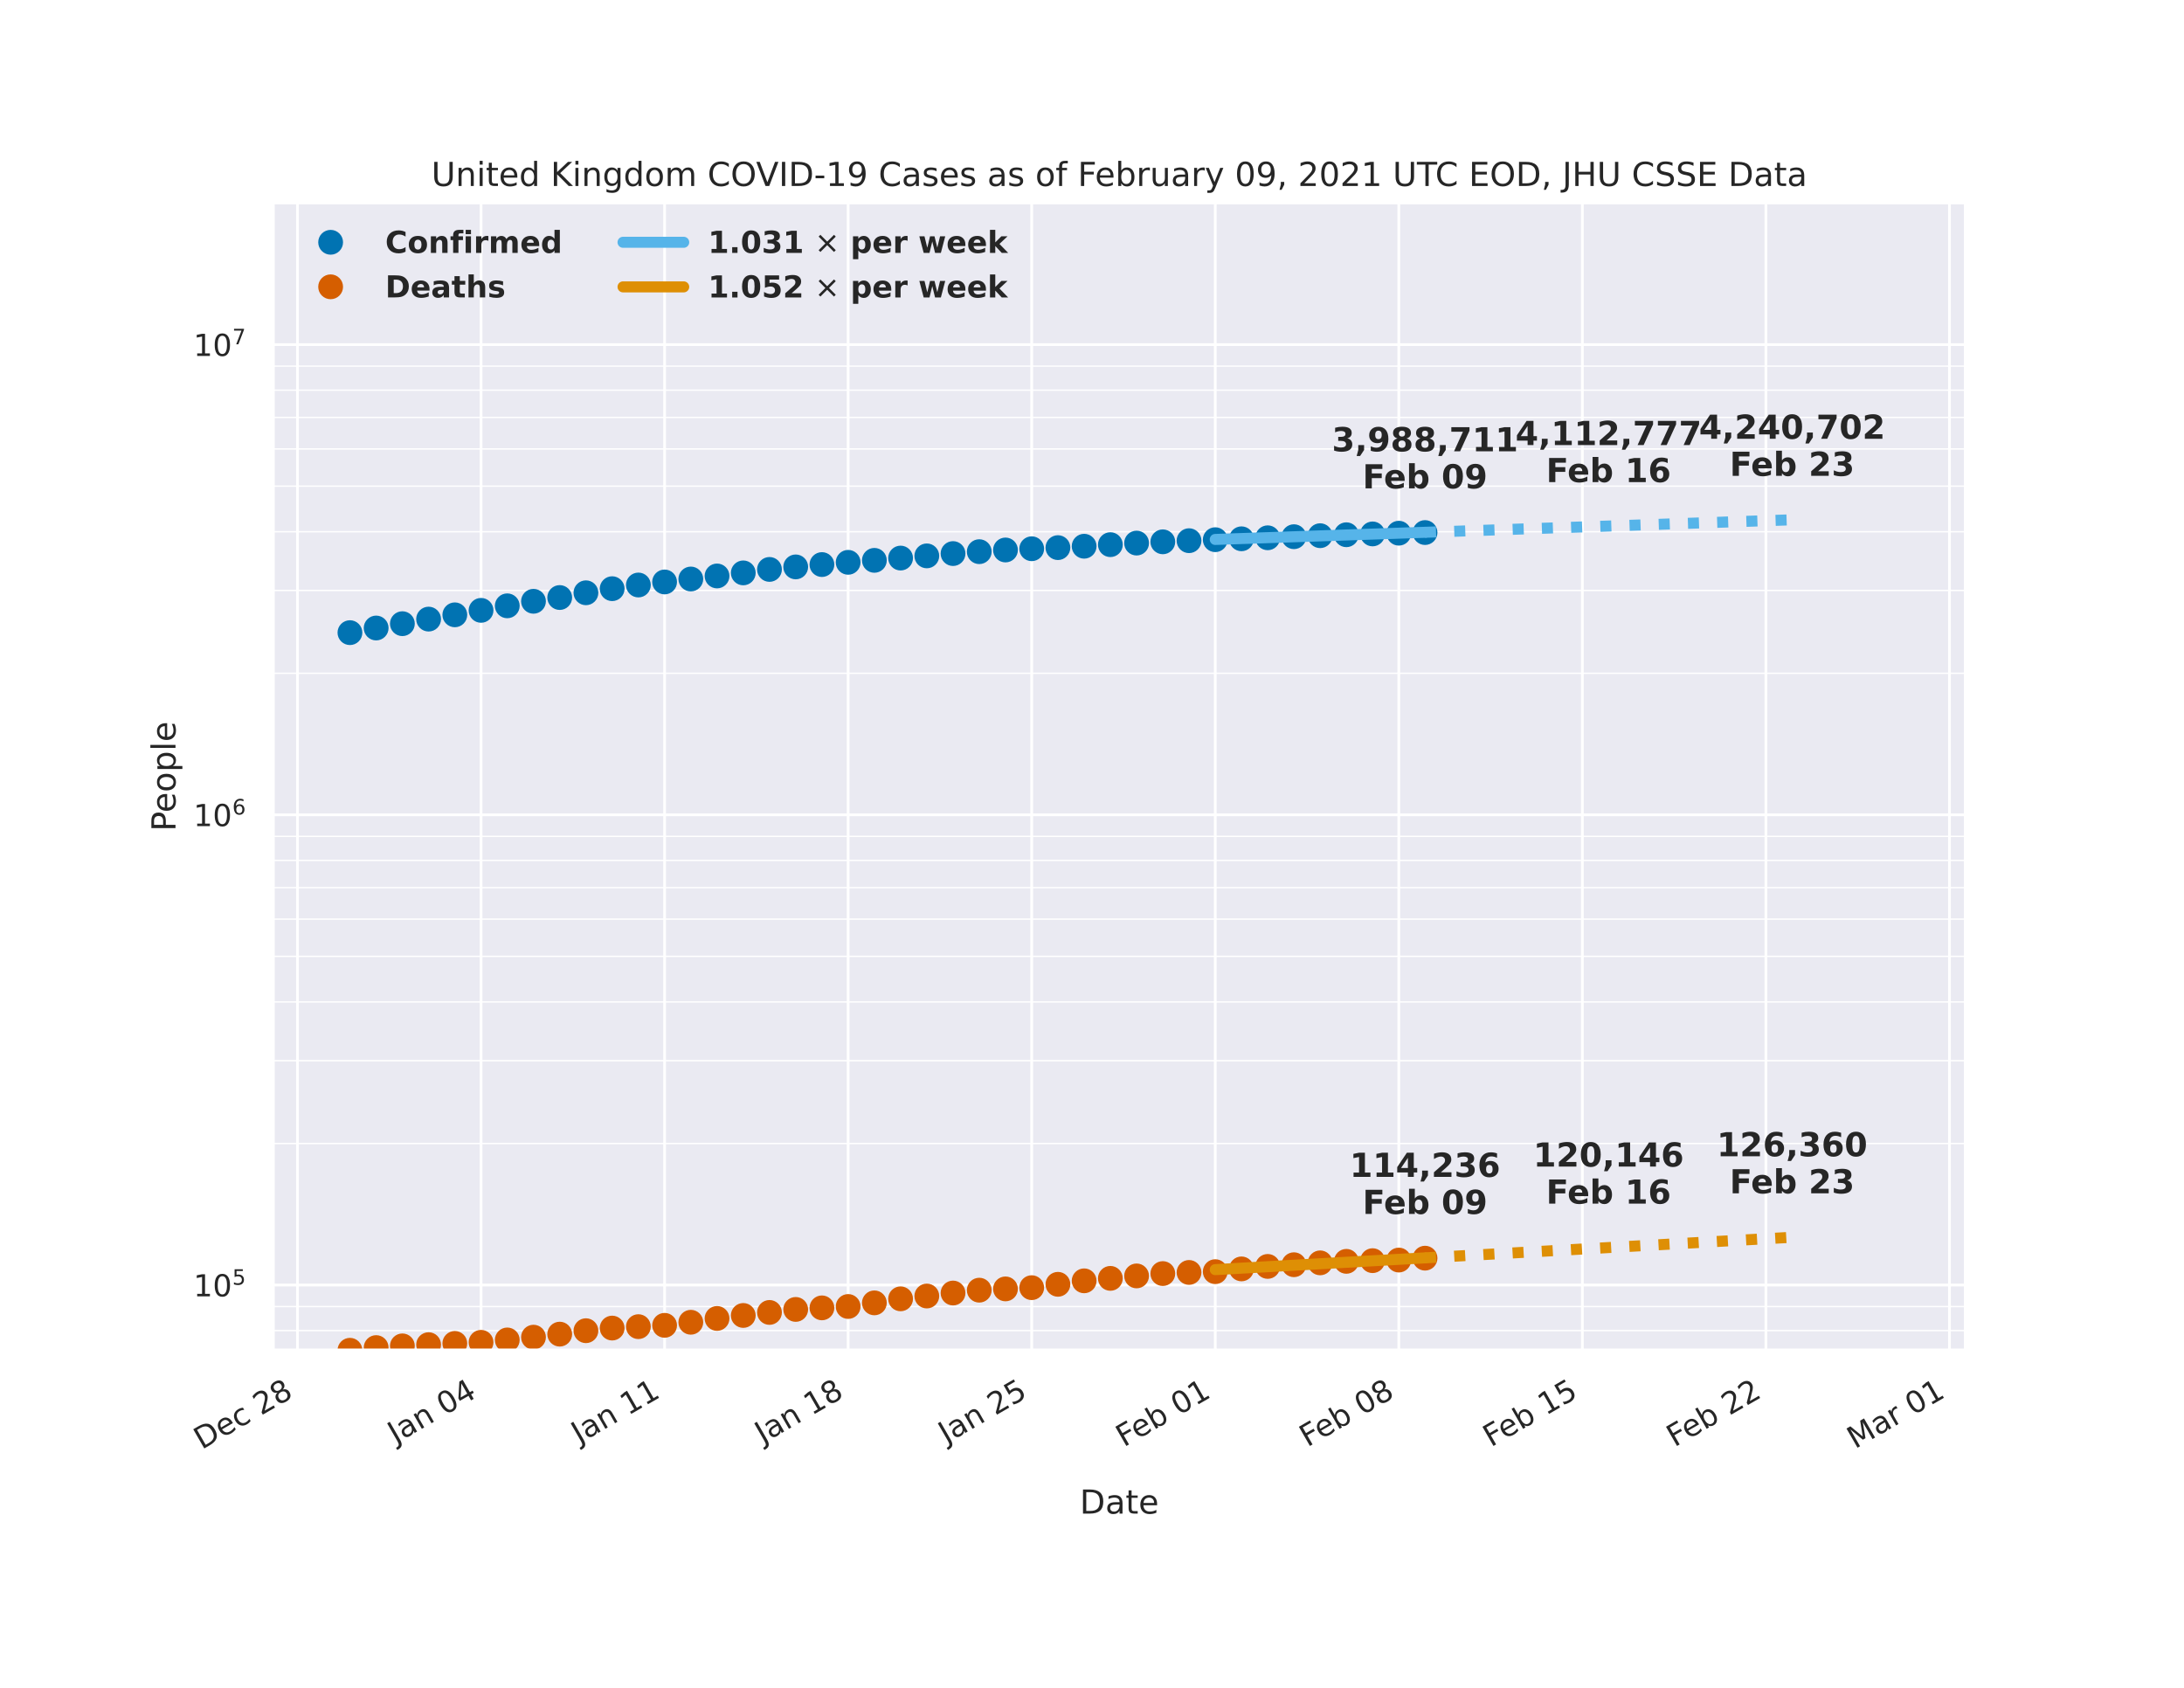 <?xml version="1.0" encoding="utf-8" standalone="no"?>
<!DOCTYPE svg PUBLIC "-//W3C//DTD SVG 1.1//EN"
  "http://www.w3.org/Graphics/SVG/1.1/DTD/svg11.dtd">
<!-- Created with matplotlib (https://matplotlib.org/) -->
<svg height="612pt" version="1.1" viewBox="0 0 792 612" width="792pt" xmlns="http://www.w3.org/2000/svg" xmlns:xlink="http://www.w3.org/1999/xlink">
 <defs>
  <style type="text/css">
*{stroke-linecap:butt;stroke-linejoin:round;}
  </style>
 </defs>
 <g id="figure_1">
  <g id="patch_1">
   <path d="M 0 612 
L 792 612 
L 792 0 
L 0 0 
z
" style="fill:#ffffff;"/>
  </g>
  <g id="axes_1">
   <g id="patch_2">
    <path d="M 99 489.6 
L 712.8 489.6 
L 712.8 73.44 
L 99 73.44 
z
" style="fill:#eaeaf2;"/>
   </g>
   <g id="matplotlib.axis_1">
    <g id="xtick_1">
     <g id="line2d_1">
      <path clip-path="url(#p2fae4a80aa)" d="M 107.882 489.6 
L 107.882 73.44 
" style="fill:none;stroke:#ffffff;stroke-linecap:round;"/>
     </g>
     <g id="text_1">
      <!-- Dec 28 -->
      <defs>
       <path d="M 19.672 64.797 
L 19.672 8.109 
L 31.594 8.109 
Q 46.688 8.109 53.688 14.938 
Q 60.688 21.781 60.688 36.531 
Q 60.688 51.172 53.688 57.984 
Q 46.688 64.797 31.594 64.797 
z
M 9.812 72.906 
L 30.078 72.906 
Q 51.266 72.906 61.172 64.094 
Q 71.094 55.281 71.094 36.531 
Q 71.094 17.672 61.125 8.828 
Q 51.172 0 30.078 0 
L 9.812 0 
z
" id="DejaVuSans-68"/>
       <path d="M 56.203 29.594 
L 56.203 25.203 
L 14.891 25.203 
Q 15.484 15.922 20.484 11.062 
Q 25.484 6.203 34.422 6.203 
Q 39.594 6.203 44.453 7.469 
Q 49.312 8.734 54.109 11.281 
L 54.109 2.781 
Q 49.266 0.734 44.188 -0.344 
Q 39.109 -1.422 33.891 -1.422 
Q 20.797 -1.422 13.156 6.188 
Q 5.516 13.812 5.516 26.812 
Q 5.516 40.234 12.766 48.109 
Q 20.016 56 32.328 56 
Q 43.359 56 49.781 48.891 
Q 56.203 41.797 56.203 29.594 
z
M 47.219 32.234 
Q 47.125 39.594 43.094 43.984 
Q 39.062 48.391 32.422 48.391 
Q 24.906 48.391 20.391 44.141 
Q 15.875 39.891 15.188 32.172 
z
" id="DejaVuSans-101"/>
       <path d="M 48.781 52.594 
L 48.781 44.188 
Q 44.969 46.297 41.141 47.344 
Q 37.312 48.391 33.406 48.391 
Q 24.656 48.391 19.812 42.844 
Q 14.984 37.312 14.984 27.297 
Q 14.984 17.281 19.812 11.734 
Q 24.656 6.203 33.406 6.203 
Q 37.312 6.203 41.141 7.25 
Q 44.969 8.297 48.781 10.406 
L 48.781 2.094 
Q 45.016 0.344 40.984 -0.531 
Q 36.969 -1.422 32.422 -1.422 
Q 20.062 -1.422 12.781 6.344 
Q 5.516 14.109 5.516 27.297 
Q 5.516 40.672 12.859 48.328 
Q 20.219 56 33.016 56 
Q 37.156 56 41.109 55.141 
Q 45.062 54.297 48.781 52.594 
z
" id="DejaVuSans-99"/>
       <path id="DejaVuSans-32"/>
       <path d="M 19.188 8.297 
L 53.609 8.297 
L 53.609 0 
L 7.328 0 
L 7.328 8.297 
Q 12.938 14.109 22.625 23.891 
Q 32.328 33.688 34.812 36.531 
Q 39.547 41.844 41.422 45.531 
Q 43.312 49.219 43.312 52.781 
Q 43.312 58.594 39.234 62.25 
Q 35.156 65.922 28.609 65.922 
Q 23.969 65.922 18.812 64.312 
Q 13.672 62.703 7.812 59.422 
L 7.812 69.391 
Q 13.766 71.781 18.938 73 
Q 24.125 74.219 28.422 74.219 
Q 39.75 74.219 46.484 68.547 
Q 53.219 62.891 53.219 53.422 
Q 53.219 48.922 51.531 44.891 
Q 49.859 40.875 45.406 35.406 
Q 44.188 33.984 37.641 27.219 
Q 31.109 20.453 19.188 8.297 
z
" id="DejaVuSans-50"/>
       <path d="M 31.781 34.625 
Q 24.75 34.625 20.719 30.859 
Q 16.703 27.094 16.703 20.516 
Q 16.703 13.922 20.719 10.156 
Q 24.75 6.391 31.781 6.391 
Q 38.812 6.391 42.859 10.172 
Q 46.922 13.969 46.922 20.516 
Q 46.922 27.094 42.891 30.859 
Q 38.875 34.625 31.781 34.625 
z
M 21.922 38.812 
Q 15.578 40.375 12.031 44.719 
Q 8.5 49.078 8.5 55.328 
Q 8.5 64.062 14.719 69.141 
Q 20.953 74.219 31.781 74.219 
Q 42.672 74.219 48.875 69.141 
Q 55.078 64.062 55.078 55.328 
Q 55.078 49.078 51.531 44.719 
Q 48 40.375 41.703 38.812 
Q 48.828 37.156 52.797 32.312 
Q 56.781 27.484 56.781 20.516 
Q 56.781 9.906 50.312 4.234 
Q 43.844 -1.422 31.781 -1.422 
Q 19.734 -1.422 13.25 4.234 
Q 6.781 9.906 6.781 20.516 
Q 6.781 27.484 10.781 32.312 
Q 14.797 37.156 21.922 38.812 
z
M 18.312 54.391 
Q 18.312 48.734 21.844 45.562 
Q 25.391 42.391 31.781 42.391 
Q 38.141 42.391 41.719 45.562 
Q 45.312 48.734 45.312 54.391 
Q 45.312 60.062 41.719 63.234 
Q 38.141 66.406 31.781 66.406 
Q 25.391 66.406 21.844 63.234 
Q 18.312 60.062 18.312 54.391 
z
" id="DejaVuSans-56"/>
      </defs>
      <g style="fill:#262626;" transform="translate(73.154 525.729)rotate(-30)scale(0.11 -0.11)">
       <use xlink:href="#DejaVuSans-68"/>
       <use x="77.002" xlink:href="#DejaVuSans-101"/>
       <use x="138.525" xlink:href="#DejaVuSans-99"/>
       <use x="193.506" xlink:href="#DejaVuSans-32"/>
       <use x="225.293" xlink:href="#DejaVuSans-50"/>
       <use x="288.916" xlink:href="#DejaVuSans-56"/>
      </g>
     </g>
    </g>
    <g id="xtick_2">
     <g id="line2d_2">
      <path clip-path="url(#p2fae4a80aa)" d="M 174.445 489.6 
L 174.445 73.44 
" style="fill:none;stroke:#ffffff;stroke-linecap:round;"/>
     </g>
     <g id="text_2">
      <!-- Jan 04 -->
      <defs>
       <path d="M 9.812 72.906 
L 19.672 72.906 
L 19.672 5.078 
Q 19.672 -8.109 14.672 -14.062 
Q 9.672 -20.016 -1.422 -20.016 
L -5.172 -20.016 
L -5.172 -11.719 
L -2.094 -11.719 
Q 4.438 -11.719 7.125 -8.047 
Q 9.812 -4.391 9.812 5.078 
z
" id="DejaVuSans-74"/>
       <path d="M 34.281 27.484 
Q 23.391 27.484 19.188 25 
Q 14.984 22.516 14.984 16.5 
Q 14.984 11.719 18.141 8.906 
Q 21.297 6.109 26.703 6.109 
Q 34.188 6.109 38.703 11.406 
Q 43.219 16.703 43.219 25.484 
L 43.219 27.484 
z
M 52.203 31.203 
L 52.203 0 
L 43.219 0 
L 43.219 8.297 
Q 40.141 3.328 35.547 0.953 
Q 30.953 -1.422 24.312 -1.422 
Q 15.922 -1.422 10.953 3.297 
Q 6 8.016 6 15.922 
Q 6 25.141 12.172 29.828 
Q 18.359 34.516 30.609 34.516 
L 43.219 34.516 
L 43.219 35.406 
Q 43.219 41.609 39.141 45 
Q 35.062 48.391 27.688 48.391 
Q 23 48.391 18.547 47.266 
Q 14.109 46.141 10.016 43.891 
L 10.016 52.203 
Q 14.938 54.109 19.578 55.047 
Q 24.219 56 28.609 56 
Q 40.484 56 46.344 49.844 
Q 52.203 43.703 52.203 31.203 
z
" id="DejaVuSans-97"/>
       <path d="M 54.891 33.016 
L 54.891 0 
L 45.906 0 
L 45.906 32.719 
Q 45.906 40.484 42.875 44.328 
Q 39.844 48.188 33.797 48.188 
Q 26.516 48.188 22.312 43.547 
Q 18.109 38.922 18.109 30.906 
L 18.109 0 
L 9.078 0 
L 9.078 54.688 
L 18.109 54.688 
L 18.109 46.188 
Q 21.344 51.125 25.703 53.562 
Q 30.078 56 35.797 56 
Q 45.219 56 50.047 50.172 
Q 54.891 44.344 54.891 33.016 
z
" id="DejaVuSans-110"/>
       <path d="M 31.781 66.406 
Q 24.172 66.406 20.328 58.906 
Q 16.5 51.422 16.5 36.375 
Q 16.5 21.391 20.328 13.891 
Q 24.172 6.391 31.781 6.391 
Q 39.453 6.391 43.281 13.891 
Q 47.125 21.391 47.125 36.375 
Q 47.125 51.422 43.281 58.906 
Q 39.453 66.406 31.781 66.406 
z
M 31.781 74.219 
Q 44.047 74.219 50.516 64.516 
Q 56.984 54.828 56.984 36.375 
Q 56.984 17.969 50.516 8.266 
Q 44.047 -1.422 31.781 -1.422 
Q 19.531 -1.422 13.062 8.266 
Q 6.594 17.969 6.594 36.375 
Q 6.594 54.828 13.062 64.516 
Q 19.531 74.219 31.781 74.219 
z
" id="DejaVuSans-48"/>
       <path d="M 37.797 64.312 
L 12.891 25.391 
L 37.797 25.391 
z
M 35.203 72.906 
L 47.609 72.906 
L 47.609 25.391 
L 58.016 25.391 
L 58.016 17.188 
L 47.609 17.188 
L 47.609 0 
L 37.797 0 
L 37.797 17.188 
L 4.891 17.188 
L 4.891 26.703 
z
" id="DejaVuSans-52"/>
      </defs>
      <g style="fill:#262626;" transform="translate(143.466 523.564)rotate(-30)scale(0.11 -0.11)">
       <use xlink:href="#DejaVuSans-74"/>
       <use x="29.492" xlink:href="#DejaVuSans-97"/>
       <use x="90.771" xlink:href="#DejaVuSans-110"/>
       <use x="154.15" xlink:href="#DejaVuSans-32"/>
       <use x="185.938" xlink:href="#DejaVuSans-48"/>
       <use x="249.561" xlink:href="#DejaVuSans-52"/>
      </g>
     </g>
    </g>
    <g id="xtick_3">
     <g id="line2d_3">
      <path clip-path="url(#p2fae4a80aa)" d="M 241.008 489.6 
L 241.008 73.44 
" style="fill:none;stroke:#ffffff;stroke-linecap:round;"/>
     </g>
     <g id="text_3">
      <!-- Jan 11 -->
      <defs>
       <path d="M 12.406 8.297 
L 28.516 8.297 
L 28.516 63.922 
L 10.984 60.406 
L 10.984 69.391 
L 28.422 72.906 
L 38.281 72.906 
L 38.281 8.297 
L 54.391 8.297 
L 54.391 0 
L 12.406 0 
z
" id="DejaVuSans-49"/>
      </defs>
      <g style="fill:#262626;" transform="translate(210.029 523.564)rotate(-30)scale(0.11 -0.11)">
       <use xlink:href="#DejaVuSans-74"/>
       <use x="29.492" xlink:href="#DejaVuSans-97"/>
       <use x="90.771" xlink:href="#DejaVuSans-110"/>
       <use x="154.15" xlink:href="#DejaVuSans-32"/>
       <use x="185.938" xlink:href="#DejaVuSans-49"/>
       <use x="249.561" xlink:href="#DejaVuSans-49"/>
      </g>
     </g>
    </g>
    <g id="xtick_4">
     <g id="line2d_4">
      <path clip-path="url(#p2fae4a80aa)" d="M 307.57 489.6 
L 307.57 73.44 
" style="fill:none;stroke:#ffffff;stroke-linecap:round;"/>
     </g>
     <g id="text_4">
      <!-- Jan 18 -->
      <g style="fill:#262626;" transform="translate(276.591 523.564)rotate(-30)scale(0.11 -0.11)">
       <use xlink:href="#DejaVuSans-74"/>
       <use x="29.492" xlink:href="#DejaVuSans-97"/>
       <use x="90.771" xlink:href="#DejaVuSans-110"/>
       <use x="154.15" xlink:href="#DejaVuSans-32"/>
       <use x="185.938" xlink:href="#DejaVuSans-49"/>
       <use x="249.561" xlink:href="#DejaVuSans-56"/>
      </g>
     </g>
    </g>
    <g id="xtick_5">
     <g id="line2d_5">
      <path clip-path="url(#p2fae4a80aa)" d="M 374.133 489.6 
L 374.133 73.44 
" style="fill:none;stroke:#ffffff;stroke-linecap:round;"/>
     </g>
     <g id="text_5">
      <!-- Jan 25 -->
      <defs>
       <path d="M 10.797 72.906 
L 49.516 72.906 
L 49.516 64.594 
L 19.828 64.594 
L 19.828 46.734 
Q 21.969 47.469 24.109 47.828 
Q 26.266 48.188 28.422 48.188 
Q 40.625 48.188 47.75 41.5 
Q 54.891 34.812 54.891 23.391 
Q 54.891 11.625 47.562 5.094 
Q 40.234 -1.422 26.906 -1.422 
Q 22.312 -1.422 17.547 -0.641 
Q 12.797 0.141 7.719 1.703 
L 7.719 11.625 
Q 12.109 9.234 16.797 8.062 
Q 21.484 6.891 26.703 6.891 
Q 35.156 6.891 40.078 11.328 
Q 45.016 15.766 45.016 23.391 
Q 45.016 31 40.078 35.438 
Q 35.156 39.891 26.703 39.891 
Q 22.75 39.891 18.812 39.016 
Q 14.891 38.141 10.797 36.281 
z
" id="DejaVuSans-53"/>
      </defs>
      <g style="fill:#262626;" transform="translate(343.154 523.564)rotate(-30)scale(0.11 -0.11)">
       <use xlink:href="#DejaVuSans-74"/>
       <use x="29.492" xlink:href="#DejaVuSans-97"/>
       <use x="90.771" xlink:href="#DejaVuSans-110"/>
       <use x="154.15" xlink:href="#DejaVuSans-32"/>
       <use x="185.938" xlink:href="#DejaVuSans-50"/>
       <use x="249.561" xlink:href="#DejaVuSans-53"/>
      </g>
     </g>
    </g>
    <g id="xtick_6">
     <g id="line2d_6">
      <path clip-path="url(#p2fae4a80aa)" d="M 440.696 489.6 
L 440.696 73.44 
" style="fill:none;stroke:#ffffff;stroke-linecap:round;"/>
     </g>
     <g id="text_6">
      <!-- Feb 01 -->
      <defs>
       <path d="M 9.812 72.906 
L 51.703 72.906 
L 51.703 64.594 
L 19.672 64.594 
L 19.672 43.109 
L 48.578 43.109 
L 48.578 34.812 
L 19.672 34.812 
L 19.672 0 
L 9.812 0 
z
" id="DejaVuSans-70"/>
       <path d="M 48.688 27.297 
Q 48.688 37.203 44.609 42.844 
Q 40.531 48.484 33.406 48.484 
Q 26.266 48.484 22.188 42.844 
Q 18.109 37.203 18.109 27.297 
Q 18.109 17.391 22.188 11.75 
Q 26.266 6.109 33.406 6.109 
Q 40.531 6.109 44.609 11.75 
Q 48.688 17.391 48.688 27.297 
z
M 18.109 46.391 
Q 20.953 51.266 25.266 53.625 
Q 29.594 56 35.594 56 
Q 45.562 56 51.781 48.094 
Q 58.016 40.188 58.016 27.297 
Q 58.016 14.406 51.781 6.484 
Q 45.562 -1.422 35.594 -1.422 
Q 29.594 -1.422 25.266 0.953 
Q 20.953 3.328 18.109 8.203 
L 18.109 0 
L 9.078 0 
L 9.078 75.984 
L 18.109 75.984 
z
" id="DejaVuSans-98"/>
      </defs>
      <g style="fill:#262626;" transform="translate(407.538 524.822)rotate(-30)scale(0.11 -0.11)">
       <use xlink:href="#DejaVuSans-70"/>
       <use x="52.02" xlink:href="#DejaVuSans-101"/>
       <use x="113.543" xlink:href="#DejaVuSans-98"/>
       <use x="177.02" xlink:href="#DejaVuSans-32"/>
       <use x="208.807" xlink:href="#DejaVuSans-48"/>
       <use x="272.43" xlink:href="#DejaVuSans-49"/>
      </g>
     </g>
    </g>
    <g id="xtick_7">
     <g id="line2d_7">
      <path clip-path="url(#p2fae4a80aa)" d="M 507.259 489.6 
L 507.259 73.44 
" style="fill:none;stroke:#ffffff;stroke-linecap:round;"/>
     </g>
     <g id="text_7">
      <!-- Feb 08 -->
      <g style="fill:#262626;" transform="translate(474.101 524.822)rotate(-30)scale(0.11 -0.11)">
       <use xlink:href="#DejaVuSans-70"/>
       <use x="52.02" xlink:href="#DejaVuSans-101"/>
       <use x="113.543" xlink:href="#DejaVuSans-98"/>
       <use x="177.02" xlink:href="#DejaVuSans-32"/>
       <use x="208.807" xlink:href="#DejaVuSans-48"/>
       <use x="272.43" xlink:href="#DejaVuSans-56"/>
      </g>
     </g>
    </g>
    <g id="xtick_8">
     <g id="line2d_8">
      <path clip-path="url(#p2fae4a80aa)" d="M 573.821 489.6 
L 573.821 73.44 
" style="fill:none;stroke:#ffffff;stroke-linecap:round;"/>
     </g>
     <g id="text_8">
      <!-- Feb 15 -->
      <g style="fill:#262626;" transform="translate(540.663 524.822)rotate(-30)scale(0.11 -0.11)">
       <use xlink:href="#DejaVuSans-70"/>
       <use x="52.02" xlink:href="#DejaVuSans-101"/>
       <use x="113.543" xlink:href="#DejaVuSans-98"/>
       <use x="177.02" xlink:href="#DejaVuSans-32"/>
       <use x="208.807" xlink:href="#DejaVuSans-49"/>
       <use x="272.43" xlink:href="#DejaVuSans-53"/>
      </g>
     </g>
    </g>
    <g id="xtick_9">
     <g id="line2d_9">
      <path clip-path="url(#p2fae4a80aa)" d="M 640.384 489.6 
L 640.384 73.44 
" style="fill:none;stroke:#ffffff;stroke-linecap:round;"/>
     </g>
     <g id="text_9">
      <!-- Feb 22 -->
      <g style="fill:#262626;" transform="translate(607.226 524.822)rotate(-30)scale(0.11 -0.11)">
       <use xlink:href="#DejaVuSans-70"/>
       <use x="52.02" xlink:href="#DejaVuSans-101"/>
       <use x="113.543" xlink:href="#DejaVuSans-98"/>
       <use x="177.02" xlink:href="#DejaVuSans-32"/>
       <use x="208.807" xlink:href="#DejaVuSans-50"/>
       <use x="272.43" xlink:href="#DejaVuSans-50"/>
      </g>
     </g>
    </g>
    <g id="xtick_10">
     <g id="line2d_10">
      <path clip-path="url(#p2fae4a80aa)" d="M 706.947 489.6 
L 706.947 73.44 
" style="fill:none;stroke:#ffffff;stroke-linecap:round;"/>
     </g>
     <g id="text_10">
      <!-- Mar 01 -->
      <defs>
       <path d="M 9.812 72.906 
L 24.516 72.906 
L 43.109 23.297 
L 61.812 72.906 
L 76.516 72.906 
L 76.516 0 
L 66.891 0 
L 66.891 64.016 
L 48.094 14.016 
L 38.188 14.016 
L 19.391 64.016 
L 19.391 0 
L 9.812 0 
z
" id="DejaVuSans-77"/>
       <path d="M 41.109 46.297 
Q 39.594 47.172 37.812 47.578 
Q 36.031 48 33.891 48 
Q 26.266 48 22.188 43.047 
Q 18.109 38.094 18.109 28.812 
L 18.109 0 
L 9.078 0 
L 9.078 54.688 
L 18.109 54.688 
L 18.109 46.188 
Q 20.953 51.172 25.484 53.578 
Q 30.031 56 36.531 56 
Q 37.453 56 38.578 55.875 
Q 39.703 55.766 41.062 55.516 
z
" id="DejaVuSans-114"/>
      </defs>
      <g style="fill:#262626;" transform="translate(672.68 525.462)rotate(-30)scale(0.11 -0.11)">
       <use xlink:href="#DejaVuSans-77"/>
       <use x="86.279" xlink:href="#DejaVuSans-97"/>
       <use x="147.559" xlink:href="#DejaVuSans-114"/>
       <use x="188.672" xlink:href="#DejaVuSans-32"/>
       <use x="220.459" xlink:href="#DejaVuSans-48"/>
       <use x="284.082" xlink:href="#DejaVuSans-49"/>
      </g>
     </g>
    </g>
    <g id="text_11">
     <!-- Date -->
     <defs>
      <path d="M 18.312 70.219 
L 18.312 54.688 
L 36.812 54.688 
L 36.812 47.703 
L 18.312 47.703 
L 18.312 18.016 
Q 18.312 11.328 20.141 9.422 
Q 21.969 7.516 27.594 7.516 
L 36.812 7.516 
L 36.812 0 
L 27.594 0 
Q 17.188 0 13.234 3.875 
Q 9.281 7.766 9.281 18.016 
L 9.281 47.703 
L 2.688 47.703 
L 2.688 54.688 
L 9.281 54.688 
L 9.281 70.219 
z
" id="DejaVuSans-116"/>
     </defs>
     <g style="fill:#262626;" transform="translate(391.559 548.828)scale(0.12 -0.12)">
      <use xlink:href="#DejaVuSans-68"/>
      <use x="77.002" xlink:href="#DejaVuSans-97"/>
      <use x="138.281" xlink:href="#DejaVuSans-116"/>
      <use x="177.49" xlink:href="#DejaVuSans-101"/>
     </g>
    </g>
   </g>
   <g id="matplotlib.axis_2">
    <g id="ytick_1">
     <g id="line2d_11">
      <path clip-path="url(#p2fae4a80aa)" d="M 99 465.948 
L 712.8 465.948 
" style="fill:none;stroke:#ffffff;stroke-linecap:round;"/>
     </g>
     <g id="text_12">
      <!-- $\mathdefault{10^{5}}$ -->
      <g style="fill:#262626;" transform="translate(70.14 470.127)scale(0.11 -0.11)">
       <use transform="translate(0 0.684)" xlink:href="#DejaVuSans-49"/>
       <use transform="translate(63.623 0.684)" xlink:href="#DejaVuSans-48"/>
       <use transform="translate(128.203 38.966)scale(0.7)" xlink:href="#DejaVuSans-53"/>
      </g>
     </g>
    </g>
    <g id="ytick_2">
     <g id="line2d_12">
      <path clip-path="url(#p2fae4a80aa)" d="M 99 295.449 
L 712.8 295.449 
" style="fill:none;stroke:#ffffff;stroke-linecap:round;"/>
     </g>
     <g id="text_13">
      <!-- $\mathdefault{10^{6}}$ -->
      <defs>
       <path d="M 33.016 40.375 
Q 26.375 40.375 22.484 35.828 
Q 18.609 31.297 18.609 23.391 
Q 18.609 15.531 22.484 10.953 
Q 26.375 6.391 33.016 6.391 
Q 39.656 6.391 43.531 10.953 
Q 47.406 15.531 47.406 23.391 
Q 47.406 31.297 43.531 35.828 
Q 39.656 40.375 33.016 40.375 
z
M 52.594 71.297 
L 52.594 62.312 
Q 48.875 64.062 45.094 64.984 
Q 41.312 65.922 37.594 65.922 
Q 27.828 65.922 22.672 59.328 
Q 17.531 52.734 16.797 39.406 
Q 19.672 43.656 24.016 45.922 
Q 28.375 48.188 33.594 48.188 
Q 44.578 48.188 50.953 41.516 
Q 57.328 34.859 57.328 23.391 
Q 57.328 12.156 50.688 5.359 
Q 44.047 -1.422 33.016 -1.422 
Q 20.359 -1.422 13.672 8.266 
Q 6.984 17.969 6.984 36.375 
Q 6.984 53.656 15.188 63.938 
Q 23.391 74.219 37.203 74.219 
Q 40.922 74.219 44.703 73.484 
Q 48.484 72.75 52.594 71.297 
z
" id="DejaVuSans-54"/>
      </defs>
      <g style="fill:#262626;" transform="translate(70.14 299.628)scale(0.11 -0.11)">
       <use transform="translate(0 0.766)" xlink:href="#DejaVuSans-49"/>
       <use transform="translate(63.623 0.766)" xlink:href="#DejaVuSans-48"/>
       <use transform="translate(128.203 39.047)scale(0.7)" xlink:href="#DejaVuSans-54"/>
      </g>
     </g>
    </g>
    <g id="ytick_3">
     <g id="line2d_13">
      <path clip-path="url(#p2fae4a80aa)" d="M 99 124.95 
L 712.8 124.95 
" style="fill:none;stroke:#ffffff;stroke-linecap:round;"/>
     </g>
     <g id="text_14">
      <!-- $\mathdefault{10^{7}}$ -->
      <defs>
       <path d="M 8.203 72.906 
L 55.078 72.906 
L 55.078 68.703 
L 28.609 0 
L 18.312 0 
L 43.219 64.594 
L 8.203 64.594 
z
" id="DejaVuSans-55"/>
      </defs>
      <g style="fill:#262626;" transform="translate(70.14 129.129)scale(0.11 -0.11)">
       <use transform="translate(0 0.684)" xlink:href="#DejaVuSans-49"/>
       <use transform="translate(63.623 0.684)" xlink:href="#DejaVuSans-48"/>
       <use transform="translate(128.203 38.966)scale(0.7)" xlink:href="#DejaVuSans-55"/>
      </g>
     </g>
    </g>
    <g id="ytick_4">
     <g id="line2d_14">
      <path clip-path="url(#p2fae4a80aa)" d="M 99 482.471 
L 712.8 482.471 
" style="fill:none;stroke:#ffffff;stroke-linecap:round;stroke-width:0.5;"/>
     </g>
    </g>
    <g id="ytick_5">
     <g id="line2d_15">
      <path clip-path="url(#p2fae4a80aa)" d="M 99 473.75 
L 712.8 473.75 
" style="fill:none;stroke:#ffffff;stroke-linecap:round;stroke-width:0.5;"/>
     </g>
    </g>
    <g id="ytick_6">
     <g id="line2d_16">
      <path clip-path="url(#p2fae4a80aa)" d="M 99 414.623 
L 712.8 414.623 
" style="fill:none;stroke:#ffffff;stroke-linecap:round;stroke-width:0.5;"/>
     </g>
    </g>
    <g id="ytick_7">
     <g id="line2d_17">
      <path clip-path="url(#p2fae4a80aa)" d="M 99 384.599 
L 712.8 384.599 
" style="fill:none;stroke:#ffffff;stroke-linecap:round;stroke-width:0.5;"/>
     </g>
    </g>
    <g id="ytick_8">
     <g id="line2d_18">
      <path clip-path="url(#p2fae4a80aa)" d="M 99 363.297 
L 712.8 363.297 
" style="fill:none;stroke:#ffffff;stroke-linecap:round;stroke-width:0.5;"/>
     </g>
    </g>
    <g id="ytick_9">
     <g id="line2d_19">
      <path clip-path="url(#p2fae4a80aa)" d="M 99 346.774 
L 712.8 346.774 
" style="fill:none;stroke:#ffffff;stroke-linecap:round;stroke-width:0.5;"/>
     </g>
    </g>
    <g id="ytick_10">
     <g id="line2d_20">
      <path clip-path="url(#p2fae4a80aa)" d="M 99 333.274 
L 712.8 333.274 
" style="fill:none;stroke:#ffffff;stroke-linecap:round;stroke-width:0.5;"/>
     </g>
    </g>
    <g id="ytick_11">
     <g id="line2d_21">
      <path clip-path="url(#p2fae4a80aa)" d="M 99 321.859 
L 712.8 321.859 
" style="fill:none;stroke:#ffffff;stroke-linecap:round;stroke-width:0.5;"/>
     </g>
    </g>
    <g id="ytick_12">
     <g id="line2d_22">
      <path clip-path="url(#p2fae4a80aa)" d="M 99 311.972 
L 712.8 311.972 
" style="fill:none;stroke:#ffffff;stroke-linecap:round;stroke-width:0.5;"/>
     </g>
    </g>
    <g id="ytick_13">
     <g id="line2d_23">
      <path clip-path="url(#p2fae4a80aa)" d="M 99 303.25 
L 712.8 303.25 
" style="fill:none;stroke:#ffffff;stroke-linecap:round;stroke-width:0.5;"/>
     </g>
    </g>
    <g id="ytick_14">
     <g id="line2d_24">
      <path clip-path="url(#p2fae4a80aa)" d="M 99 244.123 
L 712.8 244.123 
" style="fill:none;stroke:#ffffff;stroke-linecap:round;stroke-width:0.5;"/>
     </g>
    </g>
    <g id="ytick_15">
     <g id="line2d_25">
      <path clip-path="url(#p2fae4a80aa)" d="M 99 214.1 
L 712.8 214.1 
" style="fill:none;stroke:#ffffff;stroke-linecap:round;stroke-width:0.5;"/>
     </g>
    </g>
    <g id="ytick_16">
     <g id="line2d_26">
      <path clip-path="url(#p2fae4a80aa)" d="M 99 192.798 
L 712.8 192.798 
" style="fill:none;stroke:#ffffff;stroke-linecap:round;stroke-width:0.5;"/>
     </g>
    </g>
    <g id="ytick_17">
     <g id="line2d_27">
      <path clip-path="url(#p2fae4a80aa)" d="M 99 176.275 
L 712.8 176.275 
" style="fill:none;stroke:#ffffff;stroke-linecap:round;stroke-width:0.5;"/>
     </g>
    </g>
    <g id="ytick_18">
     <g id="line2d_28">
      <path clip-path="url(#p2fae4a80aa)" d="M 99 162.775 
L 712.8 162.775 
" style="fill:none;stroke:#ffffff;stroke-linecap:round;stroke-width:0.5;"/>
     </g>
    </g>
    <g id="ytick_19">
     <g id="line2d_29">
      <path clip-path="url(#p2fae4a80aa)" d="M 99 151.36 
L 712.8 151.36 
" style="fill:none;stroke:#ffffff;stroke-linecap:round;stroke-width:0.5;"/>
     </g>
    </g>
    <g id="ytick_20">
     <g id="line2d_30">
      <path clip-path="url(#p2fae4a80aa)" d="M 99 141.473 
L 712.8 141.473 
" style="fill:none;stroke:#ffffff;stroke-linecap:round;stroke-width:0.5;"/>
     </g>
    </g>
    <g id="ytick_21">
     <g id="line2d_31">
      <path clip-path="url(#p2fae4a80aa)" d="M 99 132.751 
L 712.8 132.751 
" style="fill:none;stroke:#ffffff;stroke-linecap:round;stroke-width:0.5;"/>
     </g>
    </g>
    <g id="ytick_22">
     <g id="line2d_32">
      <path clip-path="url(#p2fae4a80aa)" d="M 99 73.624 
L 712.8 73.624 
" style="fill:none;stroke:#ffffff;stroke-linecap:round;stroke-width:0.5;"/>
     </g>
    </g>
    <g id="text_15">
     <!-- People -->
     <defs>
      <path d="M 19.672 64.797 
L 19.672 37.406 
L 32.078 37.406 
Q 38.969 37.406 42.719 40.969 
Q 46.484 44.531 46.484 51.125 
Q 46.484 57.672 42.719 61.234 
Q 38.969 64.797 32.078 64.797 
z
M 9.812 72.906 
L 32.078 72.906 
Q 44.344 72.906 50.609 67.359 
Q 56.891 61.812 56.891 51.125 
Q 56.891 40.328 50.609 34.812 
Q 44.344 29.297 32.078 29.297 
L 19.672 29.297 
L 19.672 0 
L 9.812 0 
z
" id="DejaVuSans-80"/>
      <path d="M 30.609 48.391 
Q 23.391 48.391 19.188 42.75 
Q 14.984 37.109 14.984 27.297 
Q 14.984 17.484 19.156 11.844 
Q 23.344 6.203 30.609 6.203 
Q 37.797 6.203 41.984 11.859 
Q 46.188 17.531 46.188 27.297 
Q 46.188 37.016 41.984 42.703 
Q 37.797 48.391 30.609 48.391 
z
M 30.609 56 
Q 42.328 56 49.016 48.375 
Q 55.719 40.766 55.719 27.297 
Q 55.719 13.875 49.016 6.219 
Q 42.328 -1.422 30.609 -1.422 
Q 18.844 -1.422 12.172 6.219 
Q 5.516 13.875 5.516 27.297 
Q 5.516 40.766 12.172 48.375 
Q 18.844 56 30.609 56 
z
" id="DejaVuSans-111"/>
      <path d="M 18.109 8.203 
L 18.109 -20.797 
L 9.078 -20.797 
L 9.078 54.688 
L 18.109 54.688 
L 18.109 46.391 
Q 20.953 51.266 25.266 53.625 
Q 29.594 56 35.594 56 
Q 45.562 56 51.781 48.094 
Q 58.016 40.188 58.016 27.297 
Q 58.016 14.406 51.781 6.484 
Q 45.562 -1.422 35.594 -1.422 
Q 29.594 -1.422 25.266 0.953 
Q 20.953 3.328 18.109 8.203 
z
M 48.688 27.297 
Q 48.688 37.203 44.609 42.844 
Q 40.531 48.484 33.406 48.484 
Q 26.266 48.484 22.188 42.844 
Q 18.109 37.203 18.109 27.297 
Q 18.109 17.391 22.188 11.75 
Q 26.266 6.109 33.406 6.109 
Q 40.531 6.109 44.609 11.75 
Q 48.688 17.391 48.688 27.297 
z
" id="DejaVuSans-112"/>
      <path d="M 9.422 75.984 
L 18.406 75.984 
L 18.406 0 
L 9.422 0 
z
" id="DejaVuSans-108"/>
     </defs>
     <g style="fill:#262626;" transform="translate(63.644 301.451)rotate(-90)scale(0.12 -0.12)">
      <use xlink:href="#DejaVuSans-80"/>
      <use x="56.678" xlink:href="#DejaVuSans-101"/>
      <use x="118.201" xlink:href="#DejaVuSans-111"/>
      <use x="179.383" xlink:href="#DejaVuSans-112"/>
      <use x="242.859" xlink:href="#DejaVuSans-108"/>
      <use x="270.643" xlink:href="#DejaVuSans-101"/>
     </g>
    </g>
   </g>
   <g id="line2d_33">
    <defs>
     <path d="M 0 4 
C 1.061 4 2.078 3.579 2.828 2.828 
C 3.579 2.078 4 1.061 4 0 
C 4 -1.061 3.579 -2.078 2.828 -2.828 
C 2.078 -3.579 1.061 -4 0 -4 
C -1.061 -4 -2.078 -3.579 -2.828 -2.828 
C -3.579 -2.078 -4 -1.061 -4 0 
C -4 1.061 -3.579 2.078 -2.828 2.828 
C -2.078 3.579 -1.061 4 0 4 
z
" id="mffa0b90c94" style="stroke:#0173b2;"/>
    </defs>
    <g clip-path="url(#p2fae4a80aa)">
     <use style="fill:#0173b2;stroke:#0173b2;" x="126.9" xlink:href="#mffa0b90c94" y="229.393"/>
     <use style="fill:#0173b2;stroke:#0173b2;" x="136.409" xlink:href="#mffa0b90c94" y="227.712"/>
     <use style="fill:#0173b2;stroke:#0173b2;" x="145.918" xlink:href="#mffa0b90c94" y="226.143"/>
     <use style="fill:#0173b2;stroke:#0173b2;" x="155.427" xlink:href="#mffa0b90c94" y="224.482"/>
     <use style="fill:#0173b2;stroke:#0173b2;" x="164.936" xlink:href="#mffa0b90c94" y="222.932"/>
     <use style="fill:#0173b2;stroke:#0173b2;" x="174.445" xlink:href="#mffa0b90c94" y="221.311"/>
     <use style="fill:#0173b2;stroke:#0173b2;" x="183.954" xlink:href="#mffa0b90c94" y="219.667"/>
     <use style="fill:#0173b2;stroke:#0173b2;" x="193.463" xlink:href="#mffa0b90c94" y="218.021"/>
     <use style="fill:#0173b2;stroke:#0173b2;" x="202.972" xlink:href="#mffa0b90c94" y="216.66"/>
     <use style="fill:#0173b2;stroke:#0173b2;" x="212.481" xlink:href="#mffa0b90c94" y="214.938"/>
     <use style="fill:#0173b2;stroke:#0173b2;" x="221.99" xlink:href="#mffa0b90c94" y="213.453"/>
     <use style="fill:#0173b2;stroke:#0173b2;" x="231.499" xlink:href="#mffa0b90c94" y="212.118"/>
     <use style="fill:#0173b2;stroke:#0173b2;" x="241.008" xlink:href="#mffa0b90c94" y="211.015"/>
     <use style="fill:#0173b2;stroke:#0173b2;" x="250.517" xlink:href="#mffa0b90c94" y="209.942"/>
     <use style="fill:#0173b2;stroke:#0173b2;" x="260.026" xlink:href="#mffa0b90c94" y="208.838"/>
     <use style="fill:#0173b2;stroke:#0173b2;" x="269.535" xlink:href="#mffa0b90c94" y="207.724"/>
     <use style="fill:#0173b2;stroke:#0173b2;" x="279.043" xlink:href="#mffa0b90c94" y="206.469"/>
     <use style="fill:#0173b2;stroke:#0173b2;" x="288.552" xlink:href="#mffa0b90c94" y="205.553"/>
     <use style="fill:#0173b2;stroke:#0173b2;" x="298.061" xlink:href="#mffa0b90c94" y="204.707"/>
     <use style="fill:#0173b2;stroke:#0173b2;" x="307.57" xlink:href="#mffa0b90c94" y="203.894"/>
     <use style="fill:#0173b2;stroke:#0173b2;" x="317.079" xlink:href="#mffa0b90c94" y="203.178"/>
     <use style="fill:#0173b2;stroke:#0173b2;" x="326.588" xlink:href="#mffa0b90c94" y="202.352"/>
     <use style="fill:#0173b2;stroke:#0173b2;" x="336.097" xlink:href="#mffa0b90c94" y="201.557"/>
     <use style="fill:#0173b2;stroke:#0173b2;" x="345.606" xlink:href="#mffa0b90c94" y="200.721"/>
     <use style="fill:#0173b2;stroke:#0173b2;" x="355.115" xlink:href="#mffa0b90c94" y="200.031"/>
     <use style="fill:#0173b2;stroke:#0173b2;" x="364.624" xlink:href="#mffa0b90c94" y="199.419"/>
     <use style="fill:#0173b2;stroke:#0173b2;" x="374.133" xlink:href="#mffa0b90c94" y="198.97"/>
     <use style="fill:#0173b2;stroke:#0173b2;" x="383.642" xlink:href="#mffa0b90c94" y="198.566"/>
     <use style="fill:#0173b2;stroke:#0173b2;" x="393.151" xlink:href="#mffa0b90c94" y="198.06"/>
     <use style="fill:#0173b2;stroke:#0173b2;" x="402.66" xlink:href="#mffa0b90c94" y="197.489"/>
     <use style="fill:#0173b2;stroke:#0173b2;" x="412.169" xlink:href="#mffa0b90c94" y="196.917"/>
     <use style="fill:#0173b2;stroke:#0173b2;" x="421.678" xlink:href="#mffa0b90c94" y="196.46"/>
     <use style="fill:#0173b2;stroke:#0173b2;" x="431.187" xlink:href="#mffa0b90c94" y="196.049"/>
     <use style="fill:#0173b2;stroke:#0173b2;" x="440.696" xlink:href="#mffa0b90c94" y="195.689"/>
     <use style="fill:#0173b2;stroke:#0173b2;" x="450.205" xlink:href="#mffa0b90c94" y="195.364"/>
     <use style="fill:#0173b2;stroke:#0173b2;" x="459.714" xlink:href="#mffa0b90c94" y="194.997"/>
     <use style="fill:#0173b2;stroke:#0173b2;" x="469.223" xlink:href="#mffa0b90c94" y="194.602"/>
     <use style="fill:#0173b2;stroke:#0173b2;" x="478.732" xlink:href="#mffa0b90c94" y="194.239"/>
     <use style="fill:#0173b2;stroke:#0173b2;" x="488.241" xlink:href="#mffa0b90c94" y="193.893"/>
     <use style="fill:#0173b2;stroke:#0173b2;" x="497.75" xlink:href="#mffa0b90c94" y="193.595"/>
     <use style="fill:#0173b2;stroke:#0173b2;" x="507.259" xlink:href="#mffa0b90c94" y="193.331"/>
     <use style="fill:#0173b2;stroke:#0173b2;" x="516.768" xlink:href="#mffa0b90c94" y="193.099"/>
    </g>
   </g>
   <g id="line2d_34">
    <defs>
     <path d="M 0 4 
C 1.061 4 2.078 3.579 2.828 2.828 
C 3.579 2.078 4 1.061 4 0 
C 4 -1.061 3.579 -2.078 2.828 -2.828 
C 2.078 -3.579 1.061 -4 0 -4 
C -1.061 -4 -2.078 -3.579 -2.828 -2.828 
C -3.579 -2.078 -4 -1.061 -4 0 
C -4 1.061 -3.579 2.078 -2.828 2.828 
C -2.078 3.579 -1.061 4 0 4 
z
" id="m7e3ce6c9f0" style="stroke:#d55e00;"/>
    </defs>
    <g clip-path="url(#p2fae4a80aa)">
     <use style="fill:#d55e00;stroke:#d55e00;" x="126.9" xlink:href="#m7e3ce6c9f0" y="489.6"/>
     <use style="fill:#d55e00;stroke:#d55e00;" x="136.409" xlink:href="#m7e3ce6c9f0" y="488.623"/>
     <use style="fill:#d55e00;stroke:#d55e00;" x="145.918" xlink:href="#m7e3ce6c9f0" y="488.007"/>
     <use style="fill:#d55e00;stroke:#d55e00;" x="155.427" xlink:href="#m7e3ce6c9f0" y="487.565"/>
     <use style="fill:#d55e00;stroke:#d55e00;" x="164.936" xlink:href="#m7e3ce6c9f0" y="487.115"/>
     <use style="fill:#d55e00;stroke:#d55e00;" x="174.445" xlink:href="#m7e3ce6c9f0" y="486.712"/>
     <use style="fill:#d55e00;stroke:#d55e00;" x="183.954" xlink:href="#m7e3ce6c9f0" y="485.853"/>
     <use style="fill:#d55e00;stroke:#d55e00;" x="193.463" xlink:href="#m7e3ce6c9f0" y="484.851"/>
     <use style="fill:#d55e00;stroke:#d55e00;" x="202.972" xlink:href="#m7e3ce6c9f0" y="483.748"/>
     <use style="fill:#d55e00;stroke:#d55e00;" x="212.481" xlink:href="#m7e3ce6c9f0" y="482.503"/>
     <use style="fill:#d55e00;stroke:#d55e00;" x="221.99" xlink:href="#m7e3ce6c9f0" y="481.551"/>
     <use style="fill:#d55e00;stroke:#d55e00;" x="231.499" xlink:href="#m7e3ce6c9f0" y="481.035"/>
     <use style="fill:#d55e00;stroke:#d55e00;" x="241.008" xlink:href="#m7e3ce6c9f0" y="480.556"/>
     <use style="fill:#d55e00;stroke:#d55e00;" x="250.517" xlink:href="#m7e3ce6c9f0" y="479.441"/>
     <use style="fill:#d55e00;stroke:#d55e00;" x="260.026" xlink:href="#m7e3ce6c9f0" y="478.06"/>
     <use style="fill:#d55e00;stroke:#d55e00;" x="269.535" xlink:href="#m7e3ce6c9f0" y="476.976"/>
     <use style="fill:#d55e00;stroke:#d55e00;" x="279.043" xlink:href="#m7e3ce6c9f0" y="475.88"/>
     <use style="fill:#d55e00;stroke:#d55e00;" x="288.552" xlink:href="#m7e3ce6c9f0" y="474.788"/>
     <use style="fill:#d55e00;stroke:#d55e00;" x="298.061" xlink:href="#m7e3ce6c9f0" y="474.221"/>
     <use style="fill:#d55e00;stroke:#d55e00;" x="307.57" xlink:href="#m7e3ce6c9f0" y="473.724"/>
     <use style="fill:#d55e00;stroke:#d55e00;" x="317.079" xlink:href="#m7e3ce6c9f0" y="472.41"/>
     <use style="fill:#d55e00;stroke:#d55e00;" x="326.588" xlink:href="#m7e3ce6c9f0" y="470.949"/>
     <use style="fill:#d55e00;stroke:#d55e00;" x="336.097" xlink:href="#m7e3ce6c9f0" y="469.929"/>
     <use style="fill:#d55e00;stroke:#d55e00;" x="345.606" xlink:href="#m7e3ce6c9f0" y="468.843"/>
     <use style="fill:#d55e00;stroke:#d55e00;" x="355.115" xlink:href="#m7e3ce6c9f0" y="467.809"/>
     <use style="fill:#d55e00;stroke:#d55e00;" x="364.624" xlink:href="#m7e3ce6c9f0" y="467.346"/>
     <use style="fill:#d55e00;stroke:#d55e00;" x="374.133" xlink:href="#m7e3ce6c9f0" y="466.9"/>
     <use style="fill:#d55e00;stroke:#d55e00;" x="383.642" xlink:href="#m7e3ce6c9f0" y="465.683"/>
     <use style="fill:#d55e00;stroke:#d55e00;" x="393.151" xlink:href="#m7e3ce6c9f0" y="464.42"/>
     <use style="fill:#d55e00;stroke:#d55e00;" x="402.66" xlink:href="#m7e3ce6c9f0" y="463.527"/>
     <use style="fill:#d55e00;stroke:#d55e00;" x="412.169" xlink:href="#m7e3ce6c9f0" y="462.638"/>
     <use style="fill:#d55e00;stroke:#d55e00;" x="421.678" xlink:href="#m7e3ce6c9f0" y="461.789"/>
     <use style="fill:#d55e00;stroke:#d55e00;" x="431.187" xlink:href="#m7e3ce6c9f0" y="461.377"/>
     <use style="fill:#d55e00;stroke:#d55e00;" x="440.696" xlink:href="#m7e3ce6c9f0" y="461.095"/>
     <use style="fill:#d55e00;stroke:#d55e00;" x="450.205" xlink:href="#m7e3ce6c9f0" y="460.095"/>
     <use style="fill:#d55e00;stroke:#d55e00;" x="459.714" xlink:href="#m7e3ce6c9f0" y="459.196"/>
     <use style="fill:#d55e00;stroke:#d55e00;" x="469.223" xlink:href="#m7e3ce6c9f0" y="458.58"/>
     <use style="fill:#d55e00;stroke:#d55e00;" x="478.732" xlink:href="#m7e3ce6c9f0" y="457.903"/>
     <use style="fill:#d55e00;stroke:#d55e00;" x="488.241" xlink:href="#m7e3ce6c9f0" y="457.355"/>
     <use style="fill:#d55e00;stroke:#d55e00;" x="497.75" xlink:href="#m7e3ce6c9f0" y="457.107"/>
     <use style="fill:#d55e00;stroke:#d55e00;" x="507.259" xlink:href="#m7e3ce6c9f0" y="456.889"/>
     <use style="fill:#d55e00;stroke:#d55e00;" x="516.768" xlink:href="#m7e3ce6c9f0" y="456.203"/>
    </g>
   </g>
   <g id="line2d_35">
    <path clip-path="url(#p2fae4a80aa)" d="M 440.696 195.599 
L 450.205 195.275 
L 459.714 194.951 
L 469.223 194.627 
L 478.732 194.303 
L 488.241 193.979 
L 497.75 193.655 
L 507.259 193.331 
L 516.768 193.007 
" style="fill:none;stroke:#56b4e9;stroke-linecap:round;stroke-width:4;"/>
   </g>
   <g id="line2d_36">
    <path clip-path="url(#p2fae4a80aa)" d="M 440.696 460.36 
L 450.205 459.827 
L 459.714 459.293 
L 469.223 458.76 
L 478.732 458.226 
L 488.241 457.693 
L 497.75 457.159 
L 507.259 456.626 
L 516.768 456.092 
" style="fill:none;stroke:#de8f05;stroke-linecap:round;stroke-width:4;"/>
   </g>
   <g id="line2d_37">
    <path clip-path="url(#p2fae4a80aa)" d="M 516.768 193.007 
L 526.277 192.683 
L 535.786 192.359 
L 545.295 192.035 
L 554.804 191.711 
L 564.312 191.387 
L 573.821 191.063 
L 583.33 190.739 
L 592.839 190.415 
L 602.348 190.091 
L 611.857 189.767 
L 621.366 189.443 
L 630.875 189.119 
L 640.384 188.795 
L 649.893 188.471 
" style="fill:none;stroke:#56b4e9;stroke-dasharray:4,6.6;stroke-dashoffset:0;stroke-width:4;"/>
   </g>
   <g id="line2d_38">
    <path clip-path="url(#p2fae4a80aa)" d="M 516.768 456.092 
L 526.277 455.559 
L 535.786 455.025 
L 545.295 454.492 
L 554.804 453.958 
L 564.312 453.425 
L 573.821 452.891 
L 583.33 452.358 
L 592.839 451.824 
L 602.348 451.291 
L 611.857 450.757 
L 621.366 450.224 
L 630.875 449.69 
L 640.384 449.157 
L 649.893 448.623 
" style="fill:none;stroke:#de8f05;stroke-dasharray:4,6.6;stroke-dashoffset:0;stroke-width:4;"/>
   </g>
   <g id="line2d_39">
    <path clip-path="url(#p2fae4a80aa)" d="M 481.761 202.912 
L 551.774 77.976 
" style="fill:none;stroke:#ff0000;stroke-linecap:round;stroke-opacity:0;stroke-width:1.5;"/>
    <defs>
     <path d="M -8 0 
L 8 0 
M 0 8 
L 0 -8 
" id="m4834978abc" style="stroke:#ff0000;stroke-opacity:0;"/>
    </defs>
    <g clip-path="url(#p2fae4a80aa)">
     <use style="fill:#ff0000;fill-opacity:0;stroke:#ff0000;stroke-opacity:0;" x="481.761" xlink:href="#m4834978abc" y="202.912"/>
     <use style="fill:#ff0000;fill-opacity:0;stroke:#ff0000;stroke-opacity:0;" x="551.774" xlink:href="#m4834978abc" y="77.976"/>
    </g>
   </g>
   <g id="line2d_40">
    <path clip-path="url(#p2fae4a80aa)" d="M 548.324 200.644 
L 618.337 75.708 
" style="fill:none;stroke:#ff0000;stroke-linecap:round;stroke-opacity:0;stroke-width:1.5;"/>
    <g clip-path="url(#p2fae4a80aa)">
     <use style="fill:#ff0000;fill-opacity:0;stroke:#ff0000;stroke-opacity:0;" x="548.324" xlink:href="#m4834978abc" y="200.644"/>
     <use style="fill:#ff0000;fill-opacity:0;stroke:#ff0000;stroke-opacity:0;" x="618.337" xlink:href="#m4834978abc" y="75.708"/>
    </g>
   </g>
   <g id="line2d_41">
    <path clip-path="url(#p2fae4a80aa)" d="M 614.886 198.376 
L 684.9 73.44 
" style="fill:none;stroke:#ff0000;stroke-linecap:round;stroke-opacity:0;stroke-width:1.5;"/>
    <g clip-path="url(#p2fae4a80aa)">
     <use style="fill:#ff0000;fill-opacity:0;stroke:#ff0000;stroke-opacity:0;" x="614.886" xlink:href="#m4834978abc" y="198.376"/>
     <use style="fill:#ff0000;fill-opacity:0;stroke:#ff0000;stroke-opacity:0;" x="684.9" xlink:href="#m4834978abc" y="73.44"/>
    </g>
   </g>
   <g id="line2d_42">
    <path clip-path="url(#p2fae4a80aa)" d="M 487.806 465.997 
L 545.729 341.061 
" style="fill:none;stroke:#ff0000;stroke-linecap:round;stroke-opacity:0;stroke-width:1.5;"/>
    <g clip-path="url(#p2fae4a80aa)">
     <use style="fill:#ff0000;fill-opacity:0;stroke:#ff0000;stroke-opacity:0;" x="487.806" xlink:href="#m4834978abc" y="465.997"/>
     <use style="fill:#ff0000;fill-opacity:0;stroke:#ff0000;stroke-opacity:0;" x="545.729" xlink:href="#m4834978abc" y="341.061"/>
    </g>
   </g>
   <g id="line2d_43">
    <path clip-path="url(#p2fae4a80aa)" d="M 554.369 462.263 
L 612.292 337.327 
" style="fill:none;stroke:#ff0000;stroke-linecap:round;stroke-opacity:0;stroke-width:1.5;"/>
    <g clip-path="url(#p2fae4a80aa)">
     <use style="fill:#ff0000;fill-opacity:0;stroke:#ff0000;stroke-opacity:0;" x="554.369" xlink:href="#m4834978abc" y="462.263"/>
     <use style="fill:#ff0000;fill-opacity:0;stroke:#ff0000;stroke-opacity:0;" x="612.292" xlink:href="#m4834978abc" y="337.327"/>
    </g>
   </g>
   <g id="line2d_44">
    <path clip-path="url(#p2fae4a80aa)" d="M 620.932 458.528 
L 678.855 333.592 
" style="fill:none;stroke:#ff0000;stroke-linecap:round;stroke-opacity:0;stroke-width:1.5;"/>
    <g clip-path="url(#p2fae4a80aa)">
     <use style="fill:#ff0000;fill-opacity:0;stroke:#ff0000;stroke-opacity:0;" x="620.932" xlink:href="#m4834978abc" y="458.528"/>
     <use style="fill:#ff0000;fill-opacity:0;stroke:#ff0000;stroke-opacity:0;" x="678.855" xlink:href="#m4834978abc" y="333.592"/>
    </g>
   </g>
   <g id="patch_3">
    <path d="M 99 489.6 
L 99 73.44 
" style="fill:none;stroke:#ffffff;stroke-linecap:square;stroke-linejoin:miter;stroke-width:1.25;"/>
   </g>
   <g id="patch_4">
    <path d="M 712.8 489.6 
L 712.8 73.44 
" style="fill:none;stroke:#ffffff;stroke-linecap:square;stroke-linejoin:miter;stroke-width:1.25;"/>
   </g>
   <g id="patch_5">
    <path d="M 99 489.6 
L 712.8 489.6 
" style="fill:none;stroke:#ffffff;stroke-linecap:square;stroke-linejoin:miter;stroke-width:1.25;"/>
   </g>
   <g id="patch_6">
    <path d="M 99 73.44 
L 712.8 73.44 
" style="fill:none;stroke:#ffffff;stroke-linecap:square;stroke-linejoin:miter;stroke-width:1.25;"/>
   </g>
   <g id="text_16">
    <g id="patch_7">
     <path d="M 482.987 196.607 
L 550.549 196.607 
Q 554.149 196.607 554.149 193.007 
L 554.149 154.519 
Q 554.149 150.919 550.549 150.919 
L 482.987 150.919 
Q 479.387 150.919 479.387 154.519 
L 479.387 193.007 
Q 479.387 196.607 482.987 196.607 
z
" style="fill:none;opacity:0;"/>
    </g>
    <!-- 3,988,711 -->
    <defs>
     <path d="M 46.578 39.312 
Q 53.953 37.406 57.781 32.688 
Q 61.625 27.984 61.625 20.703 
Q 61.625 9.859 53.312 4.219 
Q 45.016 -1.422 29.109 -1.422 
Q 23.484 -1.422 17.844 -0.516 
Q 12.203 0.391 6.688 2.203 
L 6.688 16.703 
Q 11.969 14.062 17.156 12.719 
Q 22.359 11.375 27.391 11.375 
Q 34.859 11.375 38.844 13.953 
Q 42.828 16.547 42.828 21.391 
Q 42.828 26.375 38.75 28.938 
Q 34.672 31.5 26.703 31.5 
L 19.188 31.5 
L 19.188 43.609 
L 27.094 43.609 
Q 34.188 43.609 37.641 45.828 
Q 41.109 48.047 41.109 52.594 
Q 41.109 56.781 37.734 59.078 
Q 34.375 61.375 28.219 61.375 
Q 23.688 61.375 19.047 60.344 
Q 14.406 59.328 9.812 57.328 
L 9.812 71.094 
Q 15.375 72.656 20.844 73.438 
Q 26.312 74.219 31.594 74.219 
Q 45.797 74.219 52.844 69.547 
Q 59.906 64.891 59.906 55.516 
Q 59.906 49.125 56.531 45.047 
Q 53.172 40.969 46.578 39.312 
z
" id="DejaVuSans-Bold-51"/>
     <path d="M 10.203 18.891 
L 27.781 18.891 
L 27.781 4 
L 15.719 -14.203 
L 5.328 -14.203 
L 10.203 4 
z
" id="DejaVuSans-Bold-44"/>
     <path d="M 10.016 1.609 
L 10.016 15.094 
Q 14.5 12.984 18.594 11.938 
Q 22.703 10.891 26.703 10.891 
Q 35.109 10.891 39.797 15.547 
Q 44.484 20.219 45.312 29.391 
Q 42 26.953 38.234 25.734 
Q 34.469 24.516 30.078 24.516 
Q 18.891 24.516 12.031 31.031 
Q 5.172 37.547 5.172 48.188 
Q 5.172 59.969 12.812 67.047 
Q 20.453 74.125 33.297 74.125 
Q 47.562 74.125 55.375 64.5 
Q 63.188 54.891 63.188 37.312 
Q 63.188 19.234 54.047 8.906 
Q 44.922 -1.422 29 -1.422 
Q 23.875 -1.422 19.188 -0.656 
Q 14.5 0.094 10.016 1.609 
z
M 33.203 36.719 
Q 38.141 36.719 40.625 39.906 
Q 43.109 43.109 43.109 49.516 
Q 43.109 55.859 40.625 59.078 
Q 38.141 62.312 33.203 62.312 
Q 28.266 62.312 25.781 59.078 
Q 23.297 55.859 23.297 49.516 
Q 23.297 43.109 25.781 39.906 
Q 28.266 36.719 33.203 36.719 
z
" id="DejaVuSans-Bold-57"/>
     <path d="M 34.812 32.625 
Q 29.547 32.625 26.703 29.734 
Q 23.875 26.859 23.875 21.484 
Q 23.875 16.109 26.703 13.25 
Q 29.547 10.406 34.812 10.406 
Q 40.047 10.406 42.828 13.25 
Q 45.609 16.109 45.609 21.484 
Q 45.609 26.906 42.828 29.766 
Q 40.047 32.625 34.812 32.625 
z
M 21.094 38.812 
Q 14.453 40.828 11.078 44.969 
Q 7.719 49.125 7.719 55.328 
Q 7.719 64.547 14.594 69.375 
Q 21.484 74.219 34.812 74.219 
Q 48.047 74.219 54.922 69.406 
Q 61.812 64.594 61.812 55.328 
Q 61.812 49.125 58.422 44.969 
Q 55.031 40.828 48.391 38.812 
Q 55.812 36.766 59.594 32.156 
Q 63.375 27.547 63.375 20.516 
Q 63.375 9.672 56.172 4.125 
Q 48.969 -1.422 34.812 -1.422 
Q 20.609 -1.422 13.359 4.125 
Q 6.109 9.672 6.109 20.516 
Q 6.109 27.547 9.891 32.156 
Q 13.672 36.766 21.094 38.812 
z
M 25.484 53.422 
Q 25.484 49.078 27.906 46.734 
Q 30.328 44.391 34.812 44.391 
Q 39.203 44.391 41.594 46.734 
Q 44 49.078 44 53.422 
Q 44 57.766 41.594 60.078 
Q 39.203 62.406 34.812 62.406 
Q 30.328 62.406 27.906 60.062 
Q 25.484 57.719 25.484 53.422 
z
" id="DejaVuSans-Bold-56"/>
     <path d="M 6.688 72.906 
L 61.625 72.906 
L 61.625 62.312 
L 33.203 0 
L 14.891 0 
L 41.797 59.078 
L 6.688 59.078 
z
" id="DejaVuSans-Bold-55"/>
     <path d="M 11.719 12.984 
L 28.328 12.984 
L 28.328 60.109 
L 11.281 56.594 
L 11.281 69.391 
L 28.219 72.906 
L 46.094 72.906 
L 46.094 12.984 
L 62.703 12.984 
L 62.703 0 
L 11.719 0 
z
" id="DejaVuSans-Bold-49"/>
    </defs>
    <g style="fill:#262626;" transform="translate(482.987 163.637)scale(0.12 -0.12)">
     <use xlink:href="#DejaVuSans-Bold-51"/>
     <use x="69.58" xlink:href="#DejaVuSans-Bold-44"/>
     <use x="107.568" xlink:href="#DejaVuSans-Bold-57"/>
     <use x="177.148" xlink:href="#DejaVuSans-Bold-56"/>
     <use x="246.729" xlink:href="#DejaVuSans-Bold-56"/>
     <use x="316.309" xlink:href="#DejaVuSans-Bold-44"/>
     <use x="354.297" xlink:href="#DejaVuSans-Bold-55"/>
     <use x="423.877" xlink:href="#DejaVuSans-Bold-49"/>
     <use x="493.457" xlink:href="#DejaVuSans-Bold-49"/>
    </g>
    <!-- Feb 09 -->
    <defs>
     <path d="M 9.188 72.906 
L 59.906 72.906 
L 59.906 58.688 
L 27.984 58.688 
L 27.984 45.125 
L 58.016 45.125 
L 58.016 30.906 
L 27.984 30.906 
L 27.984 0 
L 9.188 0 
z
" id="DejaVuSans-Bold-70"/>
     <path d="M 62.984 27.484 
L 62.984 22.516 
L 22.125 22.516 
Q 22.75 16.359 26.562 13.281 
Q 30.375 10.203 37.203 10.203 
Q 42.719 10.203 48.5 11.844 
Q 54.297 13.484 60.406 16.797 
L 60.406 3.328 
Q 54.203 0.984 48 -0.219 
Q 41.797 -1.422 35.594 -1.422 
Q 20.75 -1.422 12.516 6.125 
Q 4.297 13.672 4.297 27.297 
Q 4.297 40.672 12.375 48.328 
Q 20.453 56 34.625 56 
Q 47.516 56 55.25 48.234 
Q 62.984 40.484 62.984 27.484 
z
M 45.016 33.297 
Q 45.016 38.281 42.109 41.328 
Q 39.203 44.391 34.516 44.391 
Q 29.438 44.391 26.266 41.531 
Q 23.094 38.672 22.312 33.297 
z
" id="DejaVuSans-Bold-101"/>
     <path d="M 37.5 11.281 
Q 43.109 11.281 46.062 15.375 
Q 49.031 19.484 49.031 27.297 
Q 49.031 35.109 46.062 39.203 
Q 43.109 43.312 37.5 43.312 
Q 31.891 43.312 28.875 39.188 
Q 25.875 35.062 25.875 27.297 
Q 25.875 19.531 28.875 15.406 
Q 31.891 11.281 37.5 11.281 
z
M 25.875 46.688 
Q 29.5 51.469 33.891 53.734 
Q 38.281 56 44 56 
Q 54.109 56 60.594 47.969 
Q 67.094 39.938 67.094 27.297 
Q 67.094 14.656 60.594 6.609 
Q 54.109 -1.422 44 -1.422 
Q 38.281 -1.422 33.891 0.844 
Q 29.5 3.125 25.875 7.906 
L 25.875 0 
L 8.406 0 
L 8.406 75.984 
L 25.875 75.984 
z
" id="DejaVuSans-Bold-98"/>
     <path id="DejaVuSans-Bold-32"/>
     <path d="M 46 36.531 
Q 46 50.203 43.438 55.781 
Q 40.875 61.375 34.812 61.375 
Q 28.766 61.375 26.172 55.781 
Q 23.578 50.203 23.578 36.531 
Q 23.578 22.703 26.172 17.031 
Q 28.766 11.375 34.812 11.375 
Q 40.828 11.375 43.406 17.031 
Q 46 22.703 46 36.531 
z
M 64.797 36.375 
Q 64.797 18.266 56.984 8.422 
Q 49.172 -1.422 34.812 -1.422 
Q 20.406 -1.422 12.594 8.422 
Q 4.781 18.266 4.781 36.375 
Q 4.781 54.547 12.594 64.375 
Q 20.406 74.219 34.812 74.219 
Q 49.172 74.219 56.984 64.375 
Q 64.797 54.547 64.797 36.375 
z
" id="DejaVuSans-Bold-48"/>
    </defs>
    <g style="fill:#262626;" transform="translate(494.106 177.074)scale(0.12 -0.12)">
     <use xlink:href="#DejaVuSans-Bold-70"/>
     <use x="64.311" xlink:href="#DejaVuSans-Bold-101"/>
     <use x="132.133" xlink:href="#DejaVuSans-Bold-98"/>
     <use x="203.715" xlink:href="#DejaVuSans-Bold-32"/>
     <use x="238.529" xlink:href="#DejaVuSans-Bold-48"/>
     <use x="308.109" xlink:href="#DejaVuSans-Bold-57"/>
    </g>
    <!--  -->
    <g style="fill:#262626;" transform="translate(516.768 190.512)scale(0.12 -0.12)"/>
   </g>
   <g id="text_17">
    <g id="patch_8">
     <path d="M 549.549 194.339 
L 617.111 194.339 
Q 620.711 194.339 620.711 190.739 
L 620.711 152.251 
Q 620.711 148.651 617.111 148.651 
L 549.549 148.651 
Q 545.949 148.651 545.949 152.251 
L 545.949 190.739 
Q 545.949 194.339 549.549 194.339 
z
" style="fill:none;opacity:0;"/>
    </g>
    <!-- 4,112,777 -->
    <defs>
     <path d="M 36.812 57.422 
L 16.219 26.906 
L 36.812 26.906 
z
M 33.688 72.906 
L 54.594 72.906 
L 54.594 26.906 
L 64.984 26.906 
L 64.984 13.281 
L 54.594 13.281 
L 54.594 0 
L 36.812 0 
L 36.812 13.281 
L 4.5 13.281 
L 4.5 29.391 
z
" id="DejaVuSans-Bold-52"/>
     <path d="M 28.812 13.812 
L 60.891 13.812 
L 60.891 0 
L 7.906 0 
L 7.906 13.812 
L 34.516 37.312 
Q 38.094 40.531 39.797 43.609 
Q 41.5 46.688 41.5 50 
Q 41.5 55.125 38.062 58.25 
Q 34.625 61.375 28.906 61.375 
Q 24.516 61.375 19.281 59.5 
Q 14.062 57.625 8.109 53.906 
L 8.109 69.922 
Q 14.453 72.016 20.656 73.109 
Q 26.859 74.219 32.812 74.219 
Q 45.906 74.219 53.156 68.453 
Q 60.406 62.703 60.406 52.391 
Q 60.406 46.438 57.328 41.281 
Q 54.25 36.141 44.391 27.484 
z
" id="DejaVuSans-Bold-50"/>
    </defs>
    <g style="fill:#262626;" transform="translate(549.549 161.369)scale(0.12 -0.12)">
     <use xlink:href="#DejaVuSans-Bold-52"/>
     <use x="69.58" xlink:href="#DejaVuSans-Bold-44"/>
     <use x="107.568" xlink:href="#DejaVuSans-Bold-49"/>
     <use x="177.148" xlink:href="#DejaVuSans-Bold-49"/>
     <use x="246.729" xlink:href="#DejaVuSans-Bold-50"/>
     <use x="316.309" xlink:href="#DejaVuSans-Bold-44"/>
     <use x="354.297" xlink:href="#DejaVuSans-Bold-55"/>
     <use x="423.877" xlink:href="#DejaVuSans-Bold-55"/>
     <use x="493.457" xlink:href="#DejaVuSans-Bold-55"/>
    </g>
    <!-- Feb 16 -->
    <defs>
     <path d="M 36.188 35.984 
Q 31.25 35.984 28.781 32.781 
Q 26.312 29.594 26.312 23.188 
Q 26.312 16.797 28.781 13.594 
Q 31.25 10.406 36.188 10.406 
Q 41.156 10.406 43.625 13.594 
Q 46.094 16.797 46.094 23.188 
Q 46.094 29.594 43.625 32.781 
Q 41.156 35.984 36.188 35.984 
z
M 59.422 71 
L 59.422 57.516 
Q 54.781 59.719 50.672 60.766 
Q 46.578 61.812 42.672 61.812 
Q 34.281 61.812 29.594 57.141 
Q 24.906 52.484 24.125 43.312 
Q 27.344 45.703 31.094 46.891 
Q 34.859 48.094 39.312 48.094 
Q 50.484 48.094 57.344 41.547 
Q 64.203 35.016 64.203 24.422 
Q 64.203 12.703 56.531 5.641 
Q 48.875 -1.422 35.984 -1.422 
Q 21.781 -1.422 13.984 8.172 
Q 6.203 17.781 6.203 35.406 
Q 6.203 53.469 15.312 63.797 
Q 24.422 74.125 40.281 74.125 
Q 45.312 74.125 50.047 73.344 
Q 54.781 72.562 59.422 71 
z
" id="DejaVuSans-Bold-54"/>
    </defs>
    <g style="fill:#262626;" transform="translate(560.669 174.806)scale(0.12 -0.12)">
     <use xlink:href="#DejaVuSans-Bold-70"/>
     <use x="64.311" xlink:href="#DejaVuSans-Bold-101"/>
     <use x="132.133" xlink:href="#DejaVuSans-Bold-98"/>
     <use x="203.715" xlink:href="#DejaVuSans-Bold-32"/>
     <use x="238.529" xlink:href="#DejaVuSans-Bold-49"/>
     <use x="308.109" xlink:href="#DejaVuSans-Bold-54"/>
    </g>
    <!--  -->
    <g style="fill:#262626;" transform="translate(583.33 188.244)scale(0.12 -0.12)"/>
   </g>
   <g id="text_18">
    <g id="patch_9">
     <path d="M 616.112 192.071 
L 683.674 192.071 
Q 687.274 192.071 687.274 188.471 
L 687.274 149.983 
Q 687.274 146.383 683.674 146.383 
L 616.112 146.383 
Q 612.512 146.383 612.512 149.983 
L 612.512 188.471 
Q 612.512 192.071 616.112 192.071 
z
" style="fill:none;opacity:0;"/>
    </g>
    <!-- 4,240,702 -->
    <g style="fill:#262626;" transform="translate(616.112 159.101)scale(0.12 -0.12)">
     <use xlink:href="#DejaVuSans-Bold-52"/>
     <use x="69.58" xlink:href="#DejaVuSans-Bold-44"/>
     <use x="107.568" xlink:href="#DejaVuSans-Bold-50"/>
     <use x="177.148" xlink:href="#DejaVuSans-Bold-52"/>
     <use x="246.729" xlink:href="#DejaVuSans-Bold-48"/>
     <use x="316.309" xlink:href="#DejaVuSans-Bold-44"/>
     <use x="354.297" xlink:href="#DejaVuSans-Bold-55"/>
     <use x="423.877" xlink:href="#DejaVuSans-Bold-48"/>
     <use x="493.457" xlink:href="#DejaVuSans-Bold-50"/>
    </g>
    <!-- Feb 23 -->
    <g style="fill:#262626;" transform="translate(627.232 172.538)scale(0.12 -0.12)">
     <use xlink:href="#DejaVuSans-Bold-70"/>
     <use x="64.311" xlink:href="#DejaVuSans-Bold-101"/>
     <use x="132.133" xlink:href="#DejaVuSans-Bold-98"/>
     <use x="203.715" xlink:href="#DejaVuSans-Bold-32"/>
     <use x="238.529" xlink:href="#DejaVuSans-Bold-50"/>
     <use x="308.109" xlink:href="#DejaVuSans-Bold-51"/>
    </g>
    <!--  -->
    <g style="fill:#262626;" transform="translate(649.893 185.976)scale(0.12 -0.12)"/>
   </g>
   <g id="text_19">
    <g id="patch_10">
     <path d="M 489.44 459.692 
L 544.095 459.692 
Q 547.695 459.692 547.695 456.092 
L 547.695 417.604 
Q 547.695 414.004 544.095 414.004 
L 489.44 414.004 
Q 485.84 414.004 485.84 417.604 
L 485.84 456.092 
Q 485.84 459.692 489.44 459.692 
z
" style="fill:none;opacity:0;"/>
    </g>
    <!-- 114,236 -->
    <g style="fill:#262626;" transform="translate(489.44 426.722)scale(0.12 -0.12)">
     <use xlink:href="#DejaVuSans-Bold-49"/>
     <use x="69.58" xlink:href="#DejaVuSans-Bold-49"/>
     <use x="139.16" xlink:href="#DejaVuSans-Bold-52"/>
     <use x="208.74" xlink:href="#DejaVuSans-Bold-44"/>
     <use x="246.729" xlink:href="#DejaVuSans-Bold-50"/>
     <use x="316.309" xlink:href="#DejaVuSans-Bold-51"/>
     <use x="385.889" xlink:href="#DejaVuSans-Bold-54"/>
    </g>
    <!-- Feb 09 -->
    <g style="fill:#262626;" transform="translate(494.106 440.159)scale(0.12 -0.12)">
     <use xlink:href="#DejaVuSans-Bold-70"/>
     <use x="64.311" xlink:href="#DejaVuSans-Bold-101"/>
     <use x="132.133" xlink:href="#DejaVuSans-Bold-98"/>
     <use x="203.715" xlink:href="#DejaVuSans-Bold-32"/>
     <use x="238.529" xlink:href="#DejaVuSans-Bold-48"/>
     <use x="308.109" xlink:href="#DejaVuSans-Bold-57"/>
    </g>
    <!--  -->
    <g style="fill:#262626;" transform="translate(516.768 453.597)scale(0.12 -0.12)"/>
   </g>
   <g id="text_20">
    <g id="patch_11">
     <path d="M 556.003 455.958 
L 610.658 455.958 
Q 614.258 455.958 614.258 452.358 
L 614.258 413.869 
Q 614.258 410.269 610.658 410.269 
L 556.003 410.269 
Q 552.403 410.269 552.403 413.869 
L 552.403 452.358 
Q 552.403 455.958 556.003 455.958 
z
" style="fill:none;opacity:0;"/>
    </g>
    <!-- 120,146 -->
    <g style="fill:#262626;" transform="translate(556.003 422.987)scale(0.12 -0.12)">
     <use xlink:href="#DejaVuSans-Bold-49"/>
     <use x="69.58" xlink:href="#DejaVuSans-Bold-50"/>
     <use x="139.16" xlink:href="#DejaVuSans-Bold-48"/>
     <use x="208.74" xlink:href="#DejaVuSans-Bold-44"/>
     <use x="246.729" xlink:href="#DejaVuSans-Bold-49"/>
     <use x="316.309" xlink:href="#DejaVuSans-Bold-52"/>
     <use x="385.889" xlink:href="#DejaVuSans-Bold-54"/>
    </g>
    <!-- Feb 16 -->
    <g style="fill:#262626;" transform="translate(560.669 436.425)scale(0.12 -0.12)">
     <use xlink:href="#DejaVuSans-Bold-70"/>
     <use x="64.311" xlink:href="#DejaVuSans-Bold-101"/>
     <use x="132.133" xlink:href="#DejaVuSans-Bold-98"/>
     <use x="203.715" xlink:href="#DejaVuSans-Bold-32"/>
     <use x="238.529" xlink:href="#DejaVuSans-Bold-49"/>
     <use x="308.109" xlink:href="#DejaVuSans-Bold-54"/>
    </g>
    <!--  -->
    <g style="fill:#262626;" transform="translate(583.33 449.862)scale(0.12 -0.12)"/>
   </g>
   <g id="text_21">
    <g id="patch_12">
     <path d="M 622.566 452.223 
L 677.22 452.223 
Q 680.82 452.223 680.82 448.623 
L 680.82 410.135 
Q 680.82 406.535 677.22 406.535 
L 622.566 406.535 
Q 618.966 406.535 618.966 410.135 
L 618.966 448.623 
Q 618.966 452.223 622.566 452.223 
z
" style="fill:none;opacity:0;"/>
    </g>
    <!-- 126,360 -->
    <g style="fill:#262626;" transform="translate(622.566 419.253)scale(0.12 -0.12)">
     <use xlink:href="#DejaVuSans-Bold-49"/>
     <use x="69.58" xlink:href="#DejaVuSans-Bold-50"/>
     <use x="139.16" xlink:href="#DejaVuSans-Bold-54"/>
     <use x="208.74" xlink:href="#DejaVuSans-Bold-44"/>
     <use x="246.729" xlink:href="#DejaVuSans-Bold-51"/>
     <use x="316.309" xlink:href="#DejaVuSans-Bold-54"/>
     <use x="385.889" xlink:href="#DejaVuSans-Bold-48"/>
    </g>
    <!-- Feb 23 -->
    <g style="fill:#262626;" transform="translate(627.232 432.69)scale(0.12 -0.12)">
     <use xlink:href="#DejaVuSans-Bold-70"/>
     <use x="64.311" xlink:href="#DejaVuSans-Bold-101"/>
     <use x="132.133" xlink:href="#DejaVuSans-Bold-98"/>
     <use x="203.715" xlink:href="#DejaVuSans-Bold-32"/>
     <use x="238.529" xlink:href="#DejaVuSans-Bold-50"/>
     <use x="308.109" xlink:href="#DejaVuSans-Bold-51"/>
    </g>
    <!--  -->
    <g style="fill:#262626;" transform="translate(649.893 446.128)scale(0.12 -0.12)"/>
   </g>
   <g id="text_22">
    <!-- United Kingdom COVID-19 Cases as of February 09, 2021 UTC EOD, JHU CSSE Data -->
    <defs>
     <path d="M 8.688 72.906 
L 18.609 72.906 
L 18.609 28.609 
Q 18.609 16.891 22.844 11.734 
Q 27.094 6.594 36.625 6.594 
Q 46.094 6.594 50.344 11.734 
Q 54.594 16.891 54.594 28.609 
L 54.594 72.906 
L 64.5 72.906 
L 64.5 27.391 
Q 64.5 13.141 57.438 5.859 
Q 50.391 -1.422 36.625 -1.422 
Q 22.797 -1.422 15.734 5.859 
Q 8.688 13.141 8.688 27.391 
z
" id="DejaVuSans-85"/>
     <path d="M 9.422 54.688 
L 18.406 54.688 
L 18.406 0 
L 9.422 0 
z
M 9.422 75.984 
L 18.406 75.984 
L 18.406 64.594 
L 9.422 64.594 
z
" id="DejaVuSans-105"/>
     <path d="M 45.406 46.391 
L 45.406 75.984 
L 54.391 75.984 
L 54.391 0 
L 45.406 0 
L 45.406 8.203 
Q 42.578 3.328 38.25 0.953 
Q 33.938 -1.422 27.875 -1.422 
Q 17.969 -1.422 11.734 6.484 
Q 5.516 14.406 5.516 27.297 
Q 5.516 40.188 11.734 48.094 
Q 17.969 56 27.875 56 
Q 33.938 56 38.25 53.625 
Q 42.578 51.266 45.406 46.391 
z
M 14.797 27.297 
Q 14.797 17.391 18.875 11.75 
Q 22.953 6.109 30.078 6.109 
Q 37.203 6.109 41.297 11.75 
Q 45.406 17.391 45.406 27.297 
Q 45.406 37.203 41.297 42.844 
Q 37.203 48.484 30.078 48.484 
Q 22.953 48.484 18.875 42.844 
Q 14.797 37.203 14.797 27.297 
z
" id="DejaVuSans-100"/>
     <path d="M 9.812 72.906 
L 19.672 72.906 
L 19.672 42.094 
L 52.391 72.906 
L 65.094 72.906 
L 28.906 38.922 
L 67.672 0 
L 54.688 0 
L 19.672 35.109 
L 19.672 0 
L 9.812 0 
z
" id="DejaVuSans-75"/>
     <path d="M 45.406 27.984 
Q 45.406 37.75 41.375 43.109 
Q 37.359 48.484 30.078 48.484 
Q 22.859 48.484 18.828 43.109 
Q 14.797 37.75 14.797 27.984 
Q 14.797 18.266 18.828 12.891 
Q 22.859 7.516 30.078 7.516 
Q 37.359 7.516 41.375 12.891 
Q 45.406 18.266 45.406 27.984 
z
M 54.391 6.781 
Q 54.391 -7.172 48.188 -13.984 
Q 42 -20.797 29.203 -20.797 
Q 24.469 -20.797 20.266 -20.094 
Q 16.062 -19.391 12.109 -17.922 
L 12.109 -9.188 
Q 16.062 -11.328 19.922 -12.344 
Q 23.781 -13.375 27.781 -13.375 
Q 36.625 -13.375 41.016 -8.766 
Q 45.406 -4.156 45.406 5.172 
L 45.406 9.625 
Q 42.625 4.781 38.281 2.391 
Q 33.938 0 27.875 0 
Q 17.828 0 11.672 7.656 
Q 5.516 15.328 5.516 27.984 
Q 5.516 40.672 11.672 48.328 
Q 17.828 56 27.875 56 
Q 33.938 56 38.281 53.609 
Q 42.625 51.219 45.406 46.391 
L 45.406 54.688 
L 54.391 54.688 
z
" id="DejaVuSans-103"/>
     <path d="M 52 44.188 
Q 55.375 50.25 60.062 53.125 
Q 64.75 56 71.094 56 
Q 79.641 56 84.281 50.016 
Q 88.922 44.047 88.922 33.016 
L 88.922 0 
L 79.891 0 
L 79.891 32.719 
Q 79.891 40.578 77.094 44.375 
Q 74.312 48.188 68.609 48.188 
Q 61.625 48.188 57.562 43.547 
Q 53.516 38.922 53.516 30.906 
L 53.516 0 
L 44.484 0 
L 44.484 32.719 
Q 44.484 40.625 41.703 44.406 
Q 38.922 48.188 33.109 48.188 
Q 26.219 48.188 22.156 43.531 
Q 18.109 38.875 18.109 30.906 
L 18.109 0 
L 9.078 0 
L 9.078 54.688 
L 18.109 54.688 
L 18.109 46.188 
Q 21.188 51.219 25.484 53.609 
Q 29.781 56 35.688 56 
Q 41.656 56 45.828 52.969 
Q 50 49.953 52 44.188 
z
" id="DejaVuSans-109"/>
     <path d="M 64.406 67.281 
L 64.406 56.891 
Q 59.422 61.531 53.781 63.812 
Q 48.141 66.109 41.797 66.109 
Q 29.297 66.109 22.656 58.469 
Q 16.016 50.828 16.016 36.375 
Q 16.016 21.969 22.656 14.328 
Q 29.297 6.688 41.797 6.688 
Q 48.141 6.688 53.781 8.984 
Q 59.422 11.281 64.406 15.922 
L 64.406 5.609 
Q 59.234 2.094 53.438 0.328 
Q 47.656 -1.422 41.219 -1.422 
Q 24.656 -1.422 15.125 8.703 
Q 5.609 18.844 5.609 36.375 
Q 5.609 53.953 15.125 64.078 
Q 24.656 74.219 41.219 74.219 
Q 47.75 74.219 53.531 72.484 
Q 59.328 70.75 64.406 67.281 
z
" id="DejaVuSans-67"/>
     <path d="M 39.406 66.219 
Q 28.656 66.219 22.328 58.203 
Q 16.016 50.203 16.016 36.375 
Q 16.016 22.609 22.328 14.594 
Q 28.656 6.594 39.406 6.594 
Q 50.141 6.594 56.422 14.594 
Q 62.703 22.609 62.703 36.375 
Q 62.703 50.203 56.422 58.203 
Q 50.141 66.219 39.406 66.219 
z
M 39.406 74.219 
Q 54.734 74.219 63.906 63.938 
Q 73.094 53.656 73.094 36.375 
Q 73.094 19.141 63.906 8.859 
Q 54.734 -1.422 39.406 -1.422 
Q 24.031 -1.422 14.812 8.828 
Q 5.609 19.094 5.609 36.375 
Q 5.609 53.656 14.812 63.938 
Q 24.031 74.219 39.406 74.219 
z
" id="DejaVuSans-79"/>
     <path d="M 28.609 0 
L 0.781 72.906 
L 11.078 72.906 
L 34.188 11.531 
L 57.328 72.906 
L 67.578 72.906 
L 39.797 0 
z
" id="DejaVuSans-86"/>
     <path d="M 9.812 72.906 
L 19.672 72.906 
L 19.672 0 
L 9.812 0 
z
" id="DejaVuSans-73"/>
     <path d="M 4.891 31.391 
L 31.203 31.391 
L 31.203 23.391 
L 4.891 23.391 
z
" id="DejaVuSans-45"/>
     <path d="M 10.984 1.516 
L 10.984 10.5 
Q 14.703 8.734 18.5 7.812 
Q 22.312 6.891 25.984 6.891 
Q 35.75 6.891 40.891 13.453 
Q 46.047 20.016 46.781 33.406 
Q 43.953 29.203 39.594 26.953 
Q 35.25 24.703 29.984 24.703 
Q 19.047 24.703 12.672 31.312 
Q 6.297 37.938 6.297 49.422 
Q 6.297 60.641 12.938 67.422 
Q 19.578 74.219 30.609 74.219 
Q 43.266 74.219 49.922 64.516 
Q 56.594 54.828 56.594 36.375 
Q 56.594 19.141 48.406 8.859 
Q 40.234 -1.422 26.422 -1.422 
Q 22.703 -1.422 18.891 -0.688 
Q 15.094 0.047 10.984 1.516 
z
M 30.609 32.422 
Q 37.25 32.422 41.125 36.953 
Q 45.016 41.5 45.016 49.422 
Q 45.016 57.281 41.125 61.844 
Q 37.25 66.406 30.609 66.406 
Q 23.969 66.406 20.094 61.844 
Q 16.219 57.281 16.219 49.422 
Q 16.219 41.5 20.094 36.953 
Q 23.969 32.422 30.609 32.422 
z
" id="DejaVuSans-57"/>
     <path d="M 44.281 53.078 
L 44.281 44.578 
Q 40.484 46.531 36.375 47.5 
Q 32.281 48.484 27.875 48.484 
Q 21.188 48.484 17.844 46.438 
Q 14.5 44.391 14.5 40.281 
Q 14.5 37.156 16.891 35.375 
Q 19.281 33.594 26.516 31.984 
L 29.594 31.297 
Q 39.156 29.25 43.188 25.516 
Q 47.219 21.781 47.219 15.094 
Q 47.219 7.469 41.188 3.016 
Q 35.156 -1.422 24.609 -1.422 
Q 20.219 -1.422 15.453 -0.562 
Q 10.688 0.297 5.422 2 
L 5.422 11.281 
Q 10.406 8.688 15.234 7.391 
Q 20.062 6.109 24.812 6.109 
Q 31.156 6.109 34.562 8.281 
Q 37.984 10.453 37.984 14.406 
Q 37.984 18.062 35.516 20.016 
Q 33.062 21.969 24.703 23.781 
L 21.578 24.516 
Q 13.234 26.266 9.516 29.906 
Q 5.812 33.547 5.812 39.891 
Q 5.812 47.609 11.281 51.797 
Q 16.75 56 26.812 56 
Q 31.781 56 36.172 55.266 
Q 40.578 54.547 44.281 53.078 
z
" id="DejaVuSans-115"/>
     <path d="M 37.109 75.984 
L 37.109 68.5 
L 28.516 68.5 
Q 23.688 68.5 21.797 66.547 
Q 19.922 64.594 19.922 59.516 
L 19.922 54.688 
L 34.719 54.688 
L 34.719 47.703 
L 19.922 47.703 
L 19.922 0 
L 10.891 0 
L 10.891 47.703 
L 2.297 47.703 
L 2.297 54.688 
L 10.891 54.688 
L 10.891 58.5 
Q 10.891 67.625 15.141 71.797 
Q 19.391 75.984 28.609 75.984 
z
" id="DejaVuSans-102"/>
     <path d="M 8.5 21.578 
L 8.5 54.688 
L 17.484 54.688 
L 17.484 21.922 
Q 17.484 14.156 20.5 10.266 
Q 23.531 6.391 29.594 6.391 
Q 36.859 6.391 41.078 11.031 
Q 45.312 15.672 45.312 23.688 
L 45.312 54.688 
L 54.297 54.688 
L 54.297 0 
L 45.312 0 
L 45.312 8.406 
Q 42.047 3.422 37.719 1 
Q 33.406 -1.422 27.688 -1.422 
Q 18.266 -1.422 13.375 4.438 
Q 8.5 10.297 8.5 21.578 
z
M 31.109 56 
z
" id="DejaVuSans-117"/>
     <path d="M 32.172 -5.078 
Q 28.375 -14.844 24.75 -17.812 
Q 21.141 -20.797 15.094 -20.797 
L 7.906 -20.797 
L 7.906 -13.281 
L 13.188 -13.281 
Q 16.891 -13.281 18.938 -11.516 
Q 21 -9.766 23.484 -3.219 
L 25.094 0.875 
L 2.984 54.688 
L 12.5 54.688 
L 29.594 11.922 
L 46.688 54.688 
L 56.203 54.688 
z
" id="DejaVuSans-121"/>
     <path d="M 11.719 12.406 
L 22.016 12.406 
L 22.016 4 
L 14.016 -11.625 
L 7.719 -11.625 
L 11.719 4 
z
" id="DejaVuSans-44"/>
     <path d="M -0.297 72.906 
L 61.375 72.906 
L 61.375 64.594 
L 35.5 64.594 
L 35.5 0 
L 25.594 0 
L 25.594 64.594 
L -0.297 64.594 
z
" id="DejaVuSans-84"/>
     <path d="M 9.812 72.906 
L 55.906 72.906 
L 55.906 64.594 
L 19.672 64.594 
L 19.672 43.016 
L 54.391 43.016 
L 54.391 34.719 
L 19.672 34.719 
L 19.672 8.297 
L 56.781 8.297 
L 56.781 0 
L 9.812 0 
z
" id="DejaVuSans-69"/>
     <path d="M 9.812 72.906 
L 19.672 72.906 
L 19.672 43.016 
L 55.516 43.016 
L 55.516 72.906 
L 65.375 72.906 
L 65.375 0 
L 55.516 0 
L 55.516 34.719 
L 19.672 34.719 
L 19.672 0 
L 9.812 0 
z
" id="DejaVuSans-72"/>
     <path d="M 53.516 70.516 
L 53.516 60.891 
Q 47.906 63.578 42.922 64.891 
Q 37.938 66.219 33.297 66.219 
Q 25.25 66.219 20.875 63.094 
Q 16.5 59.969 16.5 54.203 
Q 16.5 49.359 19.406 46.891 
Q 22.312 44.438 30.422 42.922 
L 36.375 41.703 
Q 47.406 39.594 52.656 34.297 
Q 57.906 29 57.906 20.125 
Q 57.906 9.516 50.797 4.047 
Q 43.703 -1.422 29.984 -1.422 
Q 24.812 -1.422 18.969 -0.25 
Q 13.141 0.922 6.891 3.219 
L 6.891 13.375 
Q 12.891 10.016 18.656 8.297 
Q 24.422 6.594 29.984 6.594 
Q 38.422 6.594 43.016 9.906 
Q 47.609 13.234 47.609 19.391 
Q 47.609 24.75 44.312 27.781 
Q 41.016 30.812 33.5 32.328 
L 27.484 33.5 
Q 16.453 35.688 11.516 40.375 
Q 6.594 45.062 6.594 53.422 
Q 6.594 63.094 13.406 68.656 
Q 20.219 74.219 32.172 74.219 
Q 37.312 74.219 42.625 73.281 
Q 47.953 72.359 53.516 70.516 
z
" id="DejaVuSans-83"/>
    </defs>
    <g style="fill:#262626;" transform="translate(156.431 67.44)scale(0.12 -0.12)">
     <use xlink:href="#DejaVuSans-85"/>
     <use x="73.193" xlink:href="#DejaVuSans-110"/>
     <use x="136.572" xlink:href="#DejaVuSans-105"/>
     <use x="164.355" xlink:href="#DejaVuSans-116"/>
     <use x="203.564" xlink:href="#DejaVuSans-101"/>
     <use x="265.088" xlink:href="#DejaVuSans-100"/>
     <use x="328.564" xlink:href="#DejaVuSans-32"/>
     <use x="360.352" xlink:href="#DejaVuSans-75"/>
     <use x="425.928" xlink:href="#DejaVuSans-105"/>
     <use x="453.711" xlink:href="#DejaVuSans-110"/>
     <use x="517.09" xlink:href="#DejaVuSans-103"/>
     <use x="580.566" xlink:href="#DejaVuSans-100"/>
     <use x="644.043" xlink:href="#DejaVuSans-111"/>
     <use x="705.225" xlink:href="#DejaVuSans-109"/>
     <use x="802.637" xlink:href="#DejaVuSans-32"/>
     <use x="834.424" xlink:href="#DejaVuSans-67"/>
     <use x="904.248" xlink:href="#DejaVuSans-79"/>
     <use x="981.209" xlink:href="#DejaVuSans-86"/>
     <use x="1049.617" xlink:href="#DejaVuSans-73"/>
     <use x="1079.109" xlink:href="#DejaVuSans-68"/>
     <use x="1156.111" xlink:href="#DejaVuSans-45"/>
     <use x="1192.195" xlink:href="#DejaVuSans-49"/>
     <use x="1255.818" xlink:href="#DejaVuSans-57"/>
     <use x="1319.441" xlink:href="#DejaVuSans-32"/>
     <use x="1351.229" xlink:href="#DejaVuSans-67"/>
     <use x="1421.053" xlink:href="#DejaVuSans-97"/>
     <use x="1482.332" xlink:href="#DejaVuSans-115"/>
     <use x="1534.432" xlink:href="#DejaVuSans-101"/>
     <use x="1595.955" xlink:href="#DejaVuSans-115"/>
     <use x="1648.055" xlink:href="#DejaVuSans-32"/>
     <use x="1679.842" xlink:href="#DejaVuSans-97"/>
     <use x="1741.121" xlink:href="#DejaVuSans-115"/>
     <use x="1793.221" xlink:href="#DejaVuSans-32"/>
     <use x="1825.008" xlink:href="#DejaVuSans-111"/>
     <use x="1886.189" xlink:href="#DejaVuSans-102"/>
     <use x="1921.395" xlink:href="#DejaVuSans-32"/>
     <use x="1953.182" xlink:href="#DejaVuSans-70"/>
     <use x="2005.201" xlink:href="#DejaVuSans-101"/>
     <use x="2066.725" xlink:href="#DejaVuSans-98"/>
     <use x="2130.201" xlink:href="#DejaVuSans-114"/>
     <use x="2171.314" xlink:href="#DejaVuSans-117"/>
     <use x="2234.693" xlink:href="#DejaVuSans-97"/>
     <use x="2295.973" xlink:href="#DejaVuSans-114"/>
     <use x="2337.086" xlink:href="#DejaVuSans-121"/>
     <use x="2396.266" xlink:href="#DejaVuSans-32"/>
     <use x="2428.053" xlink:href="#DejaVuSans-48"/>
     <use x="2491.676" xlink:href="#DejaVuSans-57"/>
     <use x="2555.299" xlink:href="#DejaVuSans-44"/>
     <use x="2587.086" xlink:href="#DejaVuSans-32"/>
     <use x="2618.873" xlink:href="#DejaVuSans-50"/>
     <use x="2682.496" xlink:href="#DejaVuSans-48"/>
     <use x="2746.119" xlink:href="#DejaVuSans-50"/>
     <use x="2809.742" xlink:href="#DejaVuSans-49"/>
     <use x="2873.365" xlink:href="#DejaVuSans-32"/>
     <use x="2905.152" xlink:href="#DejaVuSans-85"/>
     <use x="2978.346" xlink:href="#DejaVuSans-84"/>
     <use x="3033.555" xlink:href="#DejaVuSans-67"/>
     <use x="3103.379" xlink:href="#DejaVuSans-32"/>
     <use x="3135.166" xlink:href="#DejaVuSans-69"/>
     <use x="3198.35" xlink:href="#DejaVuSans-79"/>
     <use x="3277.061" xlink:href="#DejaVuSans-68"/>
     <use x="3354.062" xlink:href="#DejaVuSans-44"/>
     <use x="3385.85" xlink:href="#DejaVuSans-32"/>
     <use x="3417.637" xlink:href="#DejaVuSans-74"/>
     <use x="3447.129" xlink:href="#DejaVuSans-72"/>
     <use x="3522.324" xlink:href="#DejaVuSans-85"/>
     <use x="3595.518" xlink:href="#DejaVuSans-32"/>
     <use x="3627.305" xlink:href="#DejaVuSans-67"/>
     <use x="3697.129" xlink:href="#DejaVuSans-83"/>
     <use x="3760.605" xlink:href="#DejaVuSans-83"/>
     <use x="3824.082" xlink:href="#DejaVuSans-69"/>
     <use x="3887.266" xlink:href="#DejaVuSans-32"/>
     <use x="3919.053" xlink:href="#DejaVuSans-68"/>
     <use x="3996.055" xlink:href="#DejaVuSans-97"/>
     <use x="4057.334" xlink:href="#DejaVuSans-116"/>
     <use x="4096.543" xlink:href="#DejaVuSans-97"/>
    </g>
   </g>
  </g>
  <g id="legend_1">
   <g id="line2d_45"/>
   <g id="line2d_46">
    <g>
     <use style="fill:#0173b2;stroke:#0173b2;" x="119.9" xlink:href="#mffa0b90c94" y="87.85"/>
    </g>
   </g>
   <g id="text_23">
    <!-- Confirmed -->
    <defs>
     <path d="M 67 4 
Q 61.812 1.312 56.203 -0.047 
Q 50.594 -1.422 44.484 -1.422 
Q 26.266 -1.422 15.625 8.766 
Q 4.984 18.953 4.984 36.375 
Q 4.984 53.859 15.625 64.031 
Q 26.266 74.219 44.484 74.219 
Q 50.594 74.219 56.203 72.844 
Q 61.812 71.484 67 68.797 
L 67 53.719 
Q 61.766 57.281 56.688 58.938 
Q 51.609 60.594 46 60.594 
Q 35.938 60.594 30.172 54.141 
Q 24.422 47.703 24.422 36.375 
Q 24.422 25.094 30.172 18.641 
Q 35.938 12.203 46 12.203 
Q 51.609 12.203 56.688 13.859 
Q 61.766 15.531 67 19.094 
z
" id="DejaVuSans-Bold-67"/>
     <path d="M 34.422 43.5 
Q 28.609 43.5 25.562 39.328 
Q 22.516 35.156 22.516 27.297 
Q 22.516 19.438 25.562 15.25 
Q 28.609 11.078 34.422 11.078 
Q 40.141 11.078 43.156 15.25 
Q 46.188 19.438 46.188 27.297 
Q 46.188 35.156 43.156 39.328 
Q 40.141 43.5 34.422 43.5 
z
M 34.422 56 
Q 48.531 56 56.469 48.375 
Q 64.406 40.766 64.406 27.297 
Q 64.406 13.812 56.469 6.188 
Q 48.531 -1.422 34.422 -1.422 
Q 20.266 -1.422 12.281 6.188 
Q 4.297 13.812 4.297 27.297 
Q 4.297 40.766 12.281 48.375 
Q 20.266 56 34.422 56 
z
" id="DejaVuSans-Bold-111"/>
     <path d="M 63.375 33.297 
L 63.375 0 
L 45.797 0 
L 45.797 5.422 
L 45.797 25.484 
Q 45.797 32.562 45.484 35.25 
Q 45.172 37.938 44.391 39.203 
Q 43.359 40.922 41.594 41.875 
Q 39.844 42.828 37.594 42.828 
Q 32.125 42.828 29 38.594 
Q 25.875 34.375 25.875 26.906 
L 25.875 0 
L 8.406 0 
L 8.406 54.688 
L 25.875 54.688 
L 25.875 46.688 
Q 29.828 51.469 34.266 53.734 
Q 38.719 56 44.094 56 
Q 53.562 56 58.469 50.188 
Q 63.375 44.391 63.375 33.297 
z
" id="DejaVuSans-Bold-110"/>
     <path d="M 44.391 75.984 
L 44.391 64.5 
L 34.719 64.5 
Q 31 64.5 29.531 63.156 
Q 28.078 61.812 28.078 58.5 
L 28.078 54.688 
L 43.016 54.688 
L 43.016 42.188 
L 28.078 42.188 
L 28.078 0 
L 10.594 0 
L 10.594 42.188 
L 1.906 42.188 
L 1.906 54.688 
L 10.594 54.688 
L 10.594 58.5 
Q 10.594 67.438 15.578 71.703 
Q 20.562 75.984 31 75.984 
z
" id="DejaVuSans-Bold-102"/>
     <path d="M 8.406 54.688 
L 25.875 54.688 
L 25.875 0 
L 8.406 0 
z
M 8.406 75.984 
L 25.875 75.984 
L 25.875 61.719 
L 8.406 61.719 
z
" id="DejaVuSans-Bold-105"/>
     <path d="M 49.031 39.797 
Q 46.734 40.875 44.453 41.375 
Q 42.188 41.891 39.891 41.891 
Q 33.156 41.891 29.516 37.562 
Q 25.875 33.25 25.875 25.203 
L 25.875 0 
L 8.406 0 
L 8.406 54.688 
L 25.875 54.688 
L 25.875 45.703 
Q 29.25 51.078 33.609 53.531 
Q 37.984 56 44.094 56 
Q 44.969 56 45.984 55.922 
Q 47.016 55.859 48.969 55.609 
z
" id="DejaVuSans-Bold-114"/>
     <path d="M 59.078 45.609 
Q 62.406 50.688 66.969 53.344 
Q 71.531 56 77 56 
Q 86.422 56 91.359 50.188 
Q 96.297 44.391 96.297 33.297 
L 96.297 0 
L 78.719 0 
L 78.719 28.516 
Q 78.766 29.156 78.781 29.828 
Q 78.812 30.516 78.812 31.781 
Q 78.812 37.594 77.094 40.203 
Q 75.391 42.828 71.578 42.828 
Q 66.609 42.828 63.891 38.719 
Q 61.188 34.625 61.078 26.859 
L 61.078 0 
L 43.5 0 
L 43.5 28.516 
Q 43.5 37.594 41.938 40.203 
Q 40.375 42.828 36.375 42.828 
Q 31.344 42.828 28.609 38.703 
Q 25.875 34.578 25.875 26.906 
L 25.875 0 
L 8.297 0 
L 8.297 54.688 
L 25.875 54.688 
L 25.875 46.688 
Q 29.109 51.312 33.281 53.656 
Q 37.453 56 42.484 56 
Q 48.141 56 52.484 53.266 
Q 56.844 50.531 59.078 45.609 
z
" id="DejaVuSans-Bold-109"/>
     <path d="M 45.609 46.688 
L 45.609 75.984 
L 63.188 75.984 
L 63.188 0 
L 45.609 0 
L 45.609 7.906 
Q 42 3.078 37.641 0.828 
Q 33.297 -1.422 27.594 -1.422 
Q 17.484 -1.422 10.984 6.609 
Q 4.5 14.656 4.5 27.297 
Q 4.5 39.938 10.984 47.969 
Q 17.484 56 27.594 56 
Q 33.25 56 37.625 53.734 
Q 42 51.469 45.609 46.688 
z
M 34.078 11.281 
Q 39.703 11.281 42.656 15.375 
Q 45.609 19.484 45.609 27.297 
Q 45.609 35.109 42.656 39.203 
Q 39.703 43.312 34.078 43.312 
Q 28.516 43.312 25.562 39.203 
Q 22.609 35.109 22.609 27.297 
Q 22.609 19.484 25.562 15.375 
Q 28.516 11.281 34.078 11.281 
z
" id="DejaVuSans-Bold-100"/>
    </defs>
    <g style="fill:#262626;" transform="translate(139.7 91.7)scale(0.11 -0.11)">
     <use xlink:href="#DejaVuSans-Bold-67"/>
     <use x="73.389" xlink:href="#DejaVuSans-Bold-111"/>
     <use x="142.09" xlink:href="#DejaVuSans-Bold-110"/>
     <use x="213.281" xlink:href="#DejaVuSans-Bold-102"/>
     <use x="256.787" xlink:href="#DejaVuSans-Bold-105"/>
     <use x="291.064" xlink:href="#DejaVuSans-Bold-114"/>
     <use x="340.381" xlink:href="#DejaVuSans-Bold-109"/>
     <use x="444.58" xlink:href="#DejaVuSans-Bold-101"/>
     <use x="512.402" xlink:href="#DejaVuSans-Bold-100"/>
    </g>
   </g>
   <g id="line2d_47"/>
   <g id="line2d_48">
    <g>
     <use style="fill:#d55e00;stroke:#d55e00;" x="119.9" xlink:href="#m7e3ce6c9f0" y="103.996"/>
    </g>
   </g>
   <g id="text_24">
    <!-- Deaths -->
    <defs>
     <path d="M 27.984 58.688 
L 27.984 14.203 
L 34.719 14.203 
Q 46.234 14.203 52.312 19.922 
Q 58.406 25.641 58.406 36.531 
Q 58.406 47.359 52.344 53.016 
Q 46.297 58.688 34.719 58.688 
z
M 9.188 72.906 
L 29 72.906 
Q 45.609 72.906 53.734 70.531 
Q 61.859 68.172 67.672 62.5 
Q 72.797 57.562 75.281 51.109 
Q 77.781 44.672 77.781 36.531 
Q 77.781 28.266 75.281 21.797 
Q 72.797 15.328 67.672 10.406 
Q 61.812 4.734 53.609 2.359 
Q 45.406 0 29 0 
L 9.188 0 
z
" id="DejaVuSans-Bold-68"/>
     <path d="M 32.906 24.609 
Q 27.438 24.609 24.672 22.75 
Q 21.922 20.906 21.922 17.281 
Q 21.922 13.969 24.141 12.078 
Q 26.375 10.203 30.328 10.203 
Q 35.25 10.203 38.625 13.734 
Q 42 17.281 42 22.609 
L 42 24.609 
z
M 59.625 31.203 
L 59.625 0 
L 42 0 
L 42 8.109 
Q 38.484 3.125 34.078 0.844 
Q 29.688 -1.422 23.391 -1.422 
Q 14.891 -1.422 9.594 3.531 
Q 4.297 8.5 4.297 16.406 
Q 4.297 26.031 10.906 30.516 
Q 17.531 35.016 31.688 35.016 
L 42 35.016 
L 42 36.375 
Q 42 40.531 38.719 42.453 
Q 35.453 44.391 28.516 44.391 
Q 22.906 44.391 18.062 43.266 
Q 13.234 42.141 9.078 39.891 
L 9.078 53.219 
Q 14.703 54.594 20.359 55.297 
Q 26.031 56 31.688 56 
Q 46.484 56 53.047 50.172 
Q 59.625 44.344 59.625 31.203 
z
" id="DejaVuSans-Bold-97"/>
     <path d="M 27.484 70.219 
L 27.484 54.688 
L 45.516 54.688 
L 45.516 42.188 
L 27.484 42.188 
L 27.484 19 
Q 27.484 15.188 29 13.844 
Q 30.516 12.5 35.016 12.5 
L 44 12.5 
L 44 0 
L 29 0 
Q 18.656 0 14.328 4.312 
Q 10.016 8.641 10.016 19 
L 10.016 42.188 
L 1.312 42.188 
L 1.312 54.688 
L 10.016 54.688 
L 10.016 70.219 
z
" id="DejaVuSans-Bold-116"/>
     <path d="M 63.375 33.297 
L 63.375 0 
L 45.797 0 
L 45.797 5.422 
L 45.797 25.391 
Q 45.797 32.562 45.484 35.25 
Q 45.172 37.938 44.391 39.203 
Q 43.359 40.922 41.594 41.875 
Q 39.844 42.828 37.594 42.828 
Q 32.125 42.828 29 38.594 
Q 25.875 34.375 25.875 26.906 
L 25.875 0 
L 8.406 0 
L 8.406 75.984 
L 25.875 75.984 
L 25.875 46.688 
Q 29.828 51.469 34.266 53.734 
Q 38.719 56 44.094 56 
Q 53.562 56 58.469 50.188 
Q 63.375 44.391 63.375 33.297 
z
" id="DejaVuSans-Bold-104"/>
     <path d="M 51.125 52.984 
L 51.125 39.703 
Q 45.516 42.047 40.281 43.219 
Q 35.062 44.391 30.422 44.391 
Q 25.438 44.391 23.016 43.141 
Q 20.609 41.891 20.609 39.312 
Q 20.609 37.203 22.438 36.078 
Q 24.266 34.969 29 34.422 
L 32.078 33.984 
Q 45.516 32.281 50.141 28.375 
Q 54.781 24.469 54.781 16.109 
Q 54.781 7.375 48.328 2.969 
Q 41.891 -1.422 29.109 -1.422 
Q 23.688 -1.422 17.891 -0.562 
Q 12.109 0.297 6 2 
L 6 15.281 
Q 11.234 12.75 16.719 11.469 
Q 22.219 10.203 27.875 10.203 
Q 33.016 10.203 35.594 11.609 
Q 38.188 13.031 38.188 15.828 
Q 38.188 18.172 36.406 19.312 
Q 34.625 20.453 29.297 21.094 
L 26.219 21.484 
Q 14.547 22.953 9.859 26.906 
Q 5.172 30.859 5.172 38.922 
Q 5.172 47.609 11.125 51.797 
Q 17.094 56 29.391 56 
Q 34.234 56 39.547 55.266 
Q 44.875 54.547 51.125 52.984 
z
" id="DejaVuSans-Bold-115"/>
    </defs>
    <g style="fill:#262626;" transform="translate(139.7 107.846)scale(0.11 -0.11)">
     <use xlink:href="#DejaVuSans-Bold-68"/>
     <use x="83.008" xlink:href="#DejaVuSans-Bold-101"/>
     <use x="150.83" xlink:href="#DejaVuSans-Bold-97"/>
     <use x="218.311" xlink:href="#DejaVuSans-Bold-116"/>
     <use x="266.113" xlink:href="#DejaVuSans-Bold-104"/>
     <use x="337.305" xlink:href="#DejaVuSans-Bold-115"/>
    </g>
   </g>
   <g id="line2d_49">
    <path d="M 225.938 87.85 
L 247.938 87.85 
" style="fill:none;stroke:#56b4e9;stroke-linecap:round;stroke-width:4;"/>
   </g>
   <g id="line2d_50"/>
   <g id="text_25">
    <!-- 1.031 $\times$ per week -->
    <defs>
     <path d="M 10.203 18.891 
L 27.781 18.891 
L 27.781 0 
L 10.203 0 
z
" id="DejaVuSans-Bold-46"/>
     <path d="M 70.125 53.719 
L 47.797 31.297 
L 70.125 8.984 
L 64.312 3.078 
L 41.891 25.484 
L 19.484 3.078 
L 13.719 8.984 
L 35.984 31.297 
L 13.719 53.719 
L 19.484 59.625 
L 41.891 37.203 
L 64.312 59.625 
z
" id="DejaVuSans-215"/>
     <path d="M 25.875 7.906 
L 25.875 -20.797 
L 8.406 -20.797 
L 8.406 54.688 
L 25.875 54.688 
L 25.875 46.688 
Q 29.5 51.469 33.891 53.734 
Q 38.281 56 44 56 
Q 54.109 56 60.594 47.969 
Q 67.094 39.938 67.094 27.297 
Q 67.094 14.656 60.594 6.609 
Q 54.109 -1.422 44 -1.422 
Q 38.281 -1.422 33.891 0.844 
Q 29.5 3.125 25.875 7.906 
z
M 37.5 43.312 
Q 31.891 43.312 28.875 39.188 
Q 25.875 35.062 25.875 27.297 
Q 25.875 19.531 28.875 15.406 
Q 31.891 11.281 37.5 11.281 
Q 43.109 11.281 46.062 15.375 
Q 49.031 19.484 49.031 27.297 
Q 49.031 35.109 46.062 39.203 
Q 43.109 43.312 37.5 43.312 
z
" id="DejaVuSans-Bold-112"/>
     <path d="M 3.516 54.688 
L 20.516 54.688 
L 29.688 17 
L 38.922 54.688 
L 53.516 54.688 
L 62.703 17.391 
L 71.922 54.688 
L 88.922 54.688 
L 74.516 0 
L 55.422 0 
L 46.188 37.594 
L 37.016 0 
L 17.922 0 
z
" id="DejaVuSans-Bold-119"/>
     <path d="M 8.406 75.984 
L 25.875 75.984 
L 25.875 34.625 
L 46 54.688 
L 66.312 54.688 
L 39.594 29.594 
L 68.406 0 
L 47.219 0 
L 25.875 22.797 
L 25.875 0 
L 8.406 0 
z
" id="DejaVuSans-Bold-107"/>
    </defs>
    <g style="fill:#262626;" transform="translate(256.738 91.7)scale(0.11 -0.11)">
     <use transform="translate(0 0.016)" xlink:href="#DejaVuSans-Bold-49"/>
     <use transform="translate(69.58 0.016)" xlink:href="#DejaVuSans-Bold-46"/>
     <use transform="translate(107.568 0.016)" xlink:href="#DejaVuSans-Bold-48"/>
     <use transform="translate(177.148 0.016)" xlink:href="#DejaVuSans-Bold-51"/>
     <use transform="translate(246.729 0.016)" xlink:href="#DejaVuSans-Bold-49"/>
     <use transform="translate(316.309 0.016)" xlink:href="#DejaVuSans-Bold-32"/>
     <use transform="translate(351.123 0.016)" xlink:href="#DejaVuSans-215"/>
     <use transform="translate(434.912 0.016)" xlink:href="#DejaVuSans-Bold-32"/>
     <use transform="translate(469.727 0.016)" xlink:href="#DejaVuSans-Bold-112"/>
     <use transform="translate(541.309 0.016)" xlink:href="#DejaVuSans-Bold-101"/>
     <use transform="translate(609.131 0.016)" xlink:href="#DejaVuSans-Bold-114"/>
     <use transform="translate(658.447 0.016)" xlink:href="#DejaVuSans-Bold-32"/>
     <use transform="translate(693.262 0.016)" xlink:href="#DejaVuSans-Bold-119"/>
     <use transform="translate(785.645 0.016)" xlink:href="#DejaVuSans-Bold-101"/>
     <use transform="translate(853.467 0.016)" xlink:href="#DejaVuSans-Bold-101"/>
     <use transform="translate(921.289 0.016)" xlink:href="#DejaVuSans-Bold-107"/>
    </g>
   </g>
   <g id="line2d_51">
    <path d="M 225.938 104.02 
L 247.938 104.02 
" style="fill:none;stroke:#de8f05;stroke-linecap:round;stroke-width:4;"/>
   </g>
   <g id="line2d_52"/>
   <g id="text_26">
    <!-- 1.052 $\times$ per week -->
    <defs>
     <path d="M 10.594 72.906 
L 57.328 72.906 
L 57.328 59.078 
L 25.594 59.078 
L 25.594 47.797 
Q 27.734 48.391 29.906 48.703 
Q 32.078 49.031 34.422 49.031 
Q 47.75 49.031 55.172 42.359 
Q 62.594 35.688 62.594 23.781 
Q 62.594 11.969 54.516 5.266 
Q 46.438 -1.422 32.078 -1.422 
Q 25.875 -1.422 19.797 -0.219 
Q 13.719 0.984 7.719 3.422 
L 7.719 18.219 
Q 13.672 14.797 19.016 13.078 
Q 24.359 11.375 29.109 11.375 
Q 35.938 11.375 39.859 14.719 
Q 43.797 18.062 43.797 23.781 
Q 43.797 29.547 39.859 32.859 
Q 35.938 36.188 29.109 36.188 
Q 25.047 36.188 20.453 35.125 
Q 15.875 34.078 10.594 31.891 
z
" id="DejaVuSans-Bold-53"/>
    </defs>
    <g style="fill:#262626;" transform="translate(256.738 107.87)scale(0.11 -0.11)">
     <use transform="translate(0 0.016)" xlink:href="#DejaVuSans-Bold-49"/>
     <use transform="translate(69.58 0.016)" xlink:href="#DejaVuSans-Bold-46"/>
     <use transform="translate(107.568 0.016)" xlink:href="#DejaVuSans-Bold-48"/>
     <use transform="translate(177.148 0.016)" xlink:href="#DejaVuSans-Bold-53"/>
     <use transform="translate(246.729 0.016)" xlink:href="#DejaVuSans-Bold-50"/>
     <use transform="translate(316.309 0.016)" xlink:href="#DejaVuSans-Bold-32"/>
     <use transform="translate(351.123 0.016)" xlink:href="#DejaVuSans-215"/>
     <use transform="translate(434.912 0.016)" xlink:href="#DejaVuSans-Bold-32"/>
     <use transform="translate(469.727 0.016)" xlink:href="#DejaVuSans-Bold-112"/>
     <use transform="translate(541.309 0.016)" xlink:href="#DejaVuSans-Bold-101"/>
     <use transform="translate(609.131 0.016)" xlink:href="#DejaVuSans-Bold-114"/>
     <use transform="translate(658.447 0.016)" xlink:href="#DejaVuSans-Bold-32"/>
     <use transform="translate(693.262 0.016)" xlink:href="#DejaVuSans-Bold-119"/>
     <use transform="translate(785.645 0.016)" xlink:href="#DejaVuSans-Bold-101"/>
     <use transform="translate(853.467 0.016)" xlink:href="#DejaVuSans-Bold-101"/>
     <use transform="translate(921.289 0.016)" xlink:href="#DejaVuSans-Bold-107"/>
    </g>
   </g>
  </g>
 </g>
 <defs>
  <clipPath id="p2fae4a80aa">
   <rect height="416.16" width="613.8" x="99" y="73.44"/>
  </clipPath>
 </defs>
</svg>
